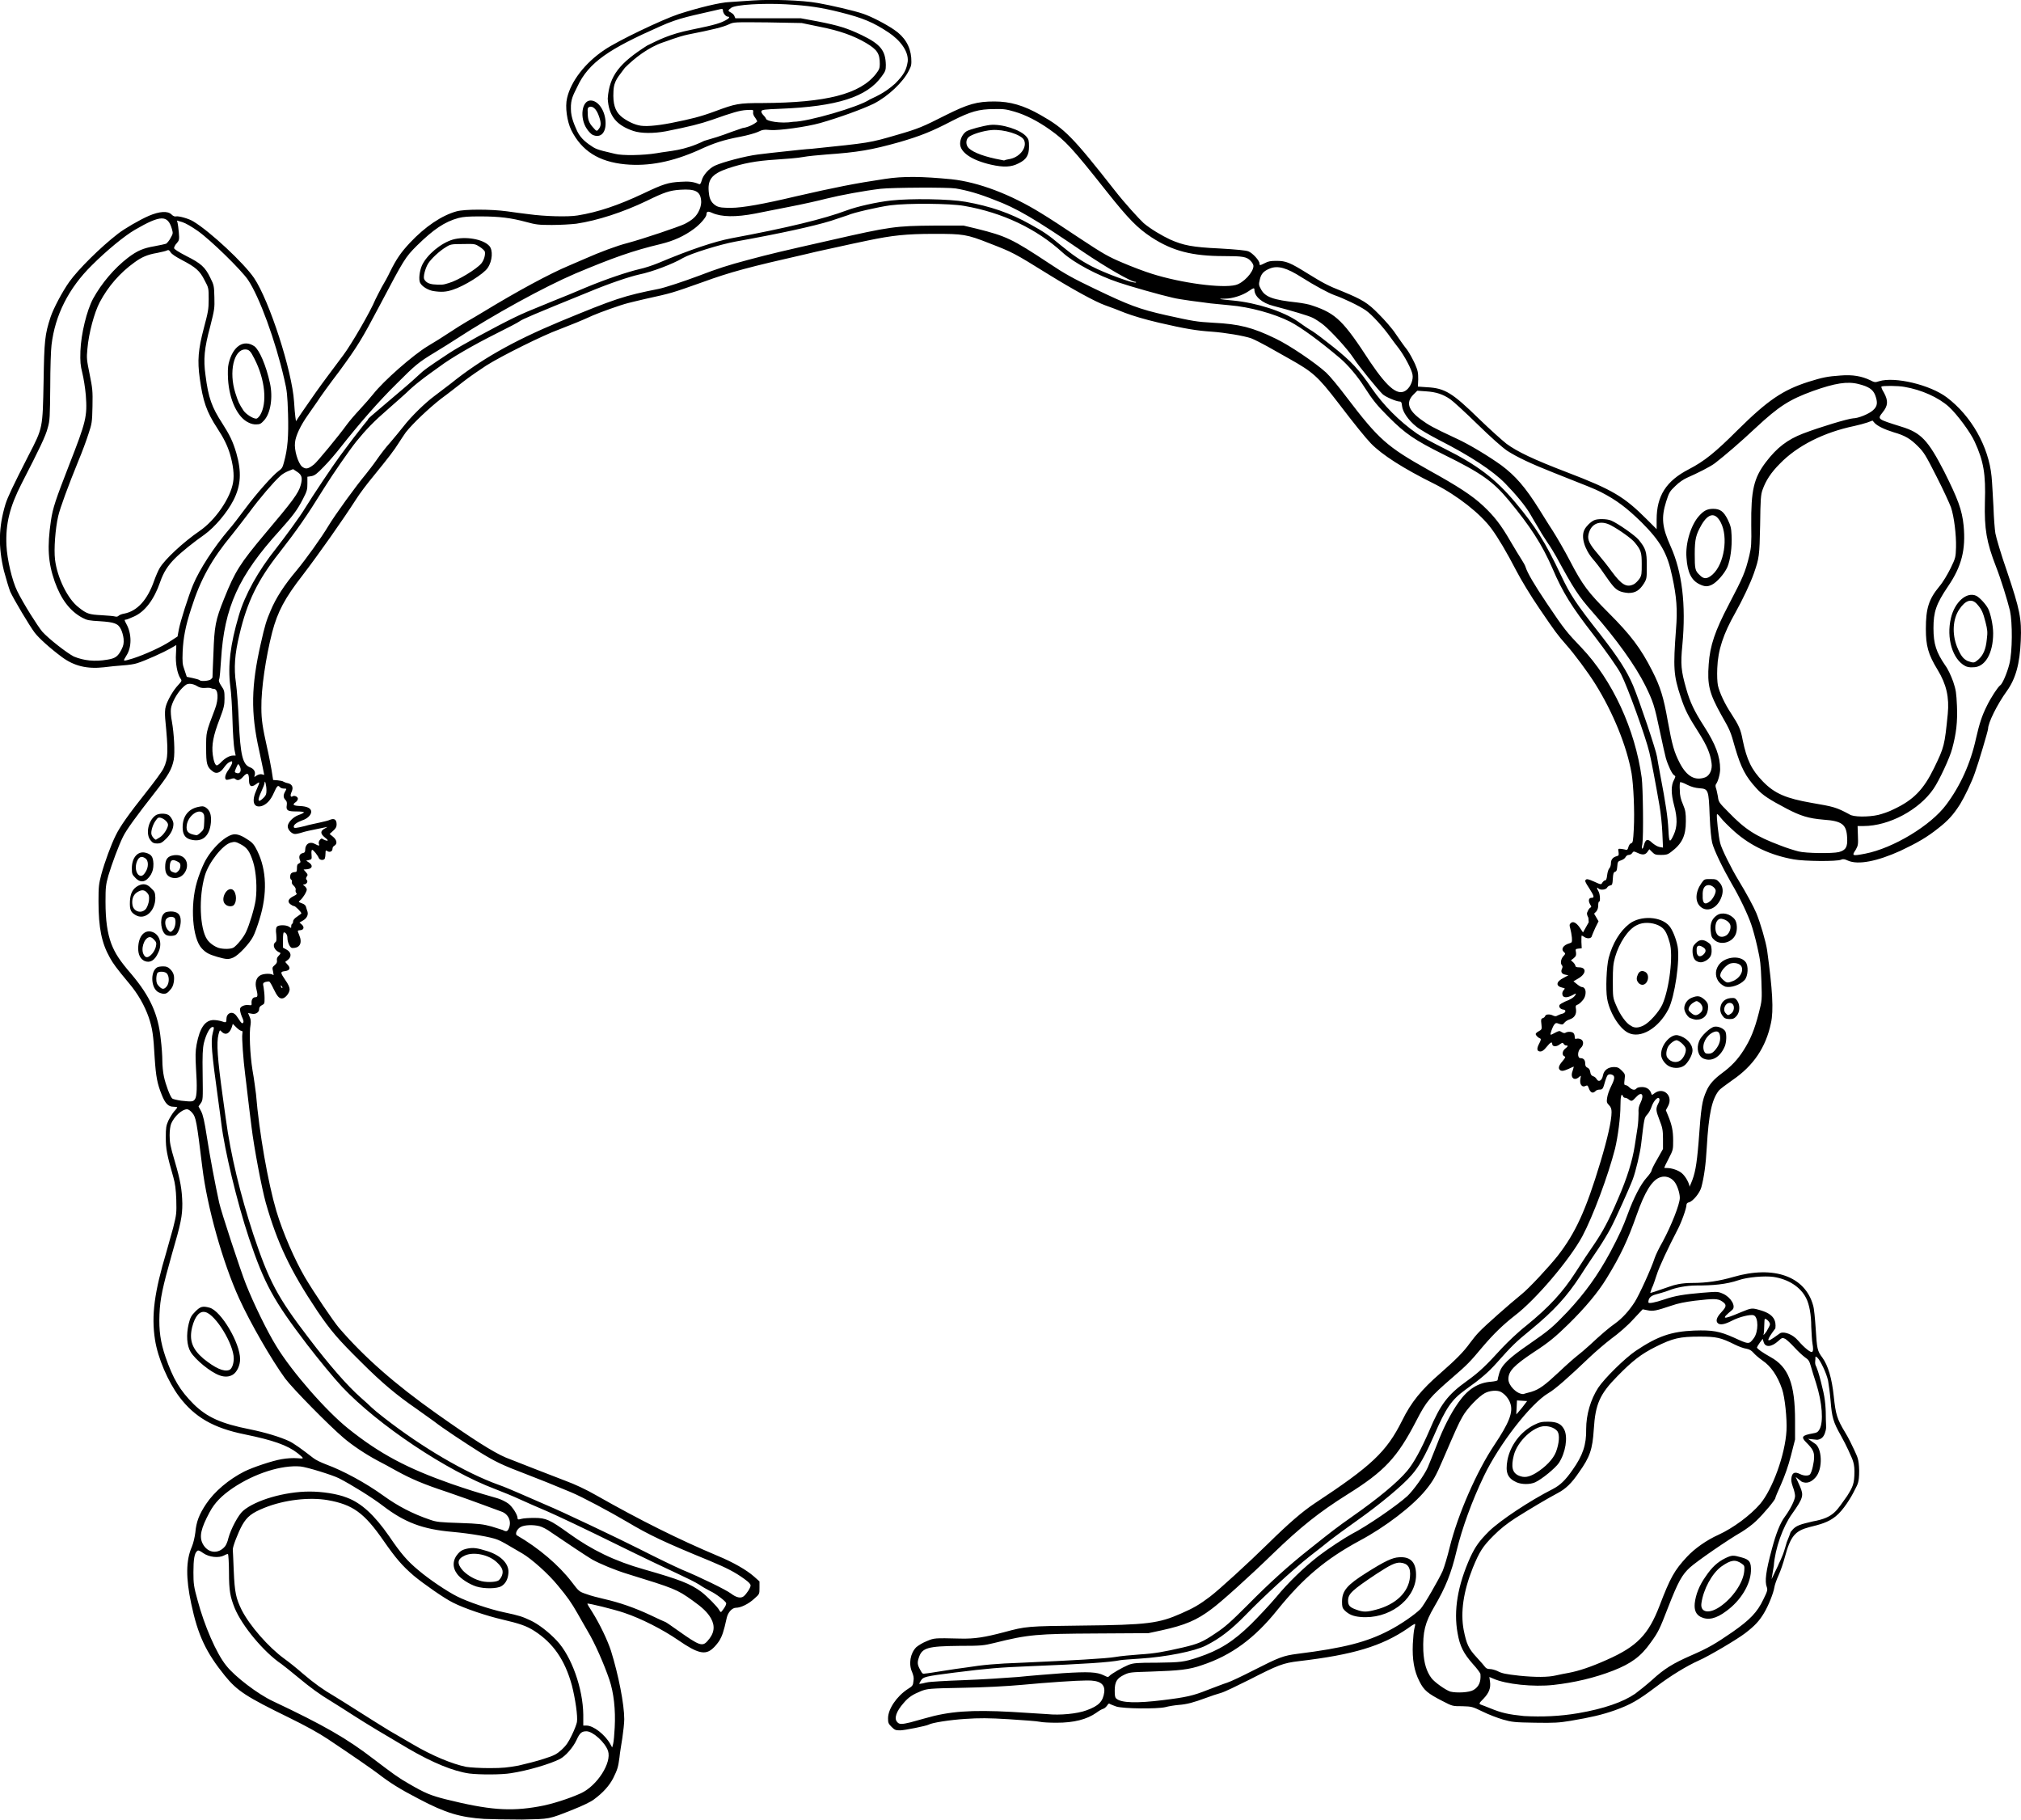 <?xml version="1.0" encoding="UTF-8" standalone="no"?>
<svg
   xmlns:dc="http://purl.org/dc/elements/1.1/"
   xmlns:cc="http://creativecommons.org/ns#"
   xmlns:rdf="http://www.w3.org/1999/02/22-rdf-syntax-ns#"
   xmlns:svg="http://www.w3.org/2000/svg"
   xmlns="http://www.w3.org/2000/svg"
   xmlns:sodipodi="http://sodipodi.sourceforge.net/DTD/sodipodi-0.dtd"
   xmlns:inkscape="http://www.inkscape.org/namespaces/inkscape"
   id="svg90"
   xml:space="preserve"
   style="enable-background:new 0 0 636.6 573.1;"
   viewBox="0 0 636.6 573.1"
   y="0px"
   x="0px"
   version="1.1"
   sodipodi:docname="lung.alveoli_section.12.05_SF.svg"
   inkscape:version="1.0 (4035a4f, 2020-05-01)"><sodipodi:namedview
     pagecolor="#ffffff"
     bordercolor="#666666"
     borderopacity="1"
     objecttolerance="10"
     gridtolerance="10"
     guidetolerance="10"
     inkscape:pageopacity="0"
     inkscape:pageshadow="2"
     inkscape:window-width="2213"
     inkscape:window-height="1170"
     id="namedview66"
     showgrid="false"
     inkscape:zoom="0.39745466"
     inkscape:cx="-1662.984"
     inkscape:cy="286.54999"
     inkscape:window-x="1809"
     inkscape:window-y="48"
     inkscape:window-maximized="0"
     inkscape:current-layer="CL_0002062"
     inkscape:document-rotation="0" /><defs
     id="defs94" /><style
     id="style2"
     type="text/css" /><g
     id="LAYER_EFO"
     style="display:inline"><g
       style="display:inline;fill:none;fill-opacity:1"
       id="EFO_0010668"
       inkscape:label="EFO_0010668"><desc
         id="desc925">lung capillary endothelial cell</desc><title
         id="title923">lung capillary endothelial cell</title><g
         style="fill-opacity:1"
         id="g6"><path
           style="fill-opacity:1"
           id="path4"
           d="m 62.2,484.4 c 0,2 1.4,3.9 3.3,4.6 1.9,0.7 4.2,0 5.4,-1.6 1.2,-1.5 1.4,-3.6 2.1,-5.5 2.2,-5.8 8.8,-8.5 14.9,-9.8 10.2,-2.2 22.1,-1.8 29.6,5.5 3.5,3.4 5.6,7.9 8.3,11.9 6.4,9.5 16.5,16.4 27.6,19 3.4,0.8 7,1.2 10.3,2.4 10.1,3.4 17.4,13.2 19.2,23.7 1.3,7.4 -1.7,16.1 -8.1,19.9 -2.8,1.7 -4.8,2.2 -8,2.7 -9,1.3 -18.5,2.4 -27,-0.8 -3.6,-1.4 -6.9,-3.6 -10.2,-5.7 -9.6,-6.3 -19.2,-12.6 -28.8,-18.9 -7,-4.6 -14,-9.2 -19.5,-15.5 -5.5,-6.2 -9.4,-14.4 -8.8,-22.7 0.1,-1.4 0.2,-3 -0.9,-3.8 -0.4,-0.3 -1,-0.4 -1.6,-0.6 -2.5,-0.5 -5,-1 -7.5,-1.4 -0.4,-0.1 -0.8,-0.1 -1.1,0 -0.4,0.2 -0.6,0.5 -0.8,0.9 -1,2 -0.8,4.5 -0.4,6.7 1.8,12.2 5.2,24.9 14.1,33.6 7.8,7.6 18.6,11 28,16.4 14.7,8.4 26.8,22.1 43.3,25.8 5,1.2 10.3,1.3 15.5,1.1 9.2,-0.3 19,-1.9 26,-8 7.1,-6.2 10,-16.3 9.3,-25.7 -0.7,-9.4 -4.7,-18.3 -9.5,-26.5 -8.3,-14.2 -20.5,-27.8 -36.7,-30.6 -4.9,-0.8 -10,-0.6 -14.8,-1.8 -12.2,-2.9 -21.1,-13.7 -33,-17.4 -10.3,-3.2 -22,-0.4 -30.6,6.2 -5.3,4.1 -9.8,10.3 -9.3,17"
           class="st0"
           inkscape:connector-curvature="0" /></g><g
         style="fill-opacity:1"
         id="g10"><path
           style="fill-opacity:1"
           id="path8"
           d="m 556,414.1 c 1,1.9 0.8,4.5 -0.5,6.2 -0.5,0.6 -1.2,1.2 -1.4,2 -0.7,2.2 -2.5,2.3 -0.5,3.5 5.8,3.7 11.8,13.1 11.7,19.9 -0.2,12.9 -5.1,26.3 -15.5,34 -5.8,4.3 -13.2,6.7 -17.9,12.2 -5.3,6.2 -6.4,15.1 -11.5,21.4 -2.4,3 -4.3,5.8 -7.5,7.9 -13.4,8.8 -32.8,12.5 -44.5,5.9 -3.4,-2.1 -5.3,-6.2 -6.5,-9.9 -1,-3 -1.5,-10.5 -0.8,-15.3 1.4,-10.1 8.5,-19.8 16.8,-25.7 8.4,-5.9 18.3,-8.8 22.6,-18.1 2.7,-5.8 0.4,-12.6 4.1,-18.7 1.1,-2.8 2.9,-5.3 4.9,-7.5 5.1,-5.7 11.7,-10.1 19.1,-12 7.4,-1.9 15.5,-0.2 22.3,3.3 0.7,0.4 1.6,-0.2 2.4,-0.5 0.5,-0.2 0.7,-0.7 1,-1.1 0.9,-1.4 1.8,-2.8 2,-4.5 0.2,-1.6 -0.4,-3.5 -1.9,-4.2 -2.1,-0.9 -4.3,0.8 -6.4,1.8 -2,1 -4.4,1.3 -6.6,0.9 0.9,-1.4 3.6,-2.7 3.6,-4.4 0,-1.4 -2.3,-2.4 -3.7,-2.8 -1.4,-0.4 -2.8,-0.1 -4.2,0.2 -4.7,0.9 -9.3,1.7 -14,2.6 -1.7,0.3 -3.4,0.6 -4.9,1.3 -1.7,0.8 -3.1,2 -4.5,3.2 -4,3.4 -7.8,7.2 -12.1,10.3 -9.3,6.8 -17.4,12 -25.6,22.2 -9.3,11.5 -14.7,27.7 -18.4,41.8 -2.1,7.9 -6.3,14.7 -8.6,22.2 -1.6,5.2 -1.8,11.8 1.4,16.3 1.9,2.7 5.3,4.1 8.4,5.3 2.9,1.1 5.7,2.2 8.6,3.3 4.1,1.6 8.3,3.2 12.6,3.7 3.5,0.4 7,0.1 10.4,-0.3 10.4,-1.2 20.6,-2.2 29.6,-9.4 4.4,-3.6 9.2,-5.8 14,-8.8 8.3,-5.2 15.7,-5.8 21,-14 0.8,-1.2 2.8,-3.6 3,-5 0.2,-1.5 1.4,-5.3 1.2,-6.8 -0.9,-8.5 3.5,-16.6 7.8,-24 0.5,-0.9 1,-1.8 1,-2.8 -0.1,-2.3 -3.1,-4.4 -1.8,-6.3 2,2 6.8,1.9 7,-1.9 0.2,-2.8 -0.2,-5.8 -2.4,-7.6 -1,-0.9 -1,-1.8 0.1,-2.5 1.8,1.4 4,0 4.3,-3 0.2,-2.3 0.2,-4.6 -0.4,-6.8 -0.6,-2.1 -1.2,-4.3 -1.8,-6.4 -1.2,-4.2 -2.5,-8.7 -5.7,-11.6 -2.1,-1.9 -5.2,-3 -7.7,-1.7 -0.9,0.5 -2.2,1.2 -2.8,0.3 -0.6,-2.2 3.1,-4.1 2.2,-6.3 -0.4,-1 -1.6,-1.3 -2.6,-1.8 -1,-0.5 -1.1,1.2 -0.6,0.3"
           class="st0"
           inkscape:connector-curvature="0" /></g><g
         style="fill-opacity:1"
         id="g14"><path
           style="fill-opacity:1"
           id="path12"
           d="m 589.9,121.4 c 2.6,2 1.8,6.4 -0.7,8.6 -2.5,2.2 -5.9,2.7 -9.1,3.4 -10.7,2.2 -22.2,7.6 -25.7,18 -2.3,6.7 -0.7,14.1 -1.7,21.2 -2.1,14.9 -15.5,27.8 -12.8,42.5 1.2,6.1 5,11.3 7.4,17.1 1.6,3.7 2.5,7.7 4.5,11.3 3.7,6.8 10.9,11.6 18.6,12.4 2.6,0.3 5.3,0.1 7.8,0.6 2.6,0.5 5.1,2 6.1,4.5 1.4,3.6 -1.6,7.8 -5.3,9 -3.7,1.2 -7.7,0.3 -11.5,-0.7 -9.6,-2.6 -19.5,-6.3 -26,-13.9 -1.5,-1.7 -2.9,-3.8 -2.9,-6.1 0,-1.5 0.6,-3 0.9,-4.4 1.9,-8.9 -5.8,-16.7 -9,-25.2 -4.6,-12.4 0.6,-26.6 -2.7,-39.4 -2.1,-7.9 -7.3,-16.1 -4,-23.6 2.6,-6 9.6,-8.5 14.9,-12.5 4.1,-3 7.3,-7.1 10.9,-10.6 9.7,-9.3 23.4,-14.6 36.7,-13 1.8,0.2 3.5,0.5 5.3,0.6 1.6,0.1 3.2,-0.2 4.7,-0.1 9.5,0.4 19.5,6.2 21.6,8.3 4,4 5,11.6 7,20 1.1,4.5 0.8,11.6 1.1,16.2 0.3,5.6 2.7,10.8 4.7,16 3.9,10.5 6,22.4 1.4,32.6 -1.4,3.2 -3.5,6.1 -5,9.3 -2.6,5.6 -3.4,11.9 -5.3,17.7 -3.9,11.6 -12.7,21.4 -23.8,26.5 -5.1,2.4 -10.9,3.7 -16.5,2.7 1.5,-3.5 2,-7.4 1.5,-11.1 10.8,-0.2 21.2,-6.8 26.5,-16.2 5.4,-9.4 5.9,-21.2 2.2,-31.4 -2.4,-6.7 -6.7,-13.6 -4.5,-20.4 1.4,-4.5 5.4,-7.7 7.6,-11.9 3.6,-7 1.7,-15.6 -0.9,-23.1 -3,-9 -7.8,-18.8 -16.8,-21.5 -1.8,-0.5 -3.7,-0.8 -5.3,-1.7 -1.6,-0.9 -2.9,-2.7 -2.4,-4.5"
           class="st0"
           inkscape:connector-curvature="0" /></g><g
         style="fill-opacity:1"
         id="g18"><path
           style="fill-opacity:1"
           id="path16"
           d="m 53.5,69.1 c 1.7,0 2.4,2.4 1.9,4.1 -0.4,1.7 -1.4,3.4 -0.8,5.1 0.7,1.9 2.9,2.5 4.6,3.4 6,3.2 7.6,11.1 6.9,17.9 -0.7,6.8 -2.9,13.5 -1.7,20.2 1.9,10.8 11.4,20.7 10.5,31.6 -0.6,6.6 -4.4,10.9 -9.4,15.2 -5,4.3 -10.7,8.1 -14.5,13.5 -2.7,3.8 -4.5,8.4 -8.1,11.4 -6.6,5.6 -16.3,4.4 -20.7,-3.2 -3.8,-6.7 -6.8,-13.7 -5,-21.8 1.6,-7.5 4.3,-14.7 7,-21.9 2.7,-7.2 5,-14.8 4.4,-22.4 -0.4,-4.3 -1.7,-8.5 -2,-12.9 -0.9,-12.8 8.1,-25.7 20.4,-29.2 3.5,-1 8.1,-2.2 8.6,-5.8 0.4,-2.7 -2.2,-5.1 -4.9,-5.6 -2.7,-0.5 -5.4,0.7 -7.9,1.9 -15.5,8 -26.5,24.1 -28.1,41.5 -0.7,7.1 0.1,14.3 -1.5,21.2 -1.8,8.3 -6.8,15.5 -9.5,23.5 -3.7,11.2 -2.5,24 3.3,34.3 4.7,8.4 12.6,15.4 22,17.5 9.4,2.1 21,-0.6 26.8,-8.4 3.6,-4.9 4.3,-11.4 6.8,-16.9 4.9,-10.9 11.4,-19.1 19.2,-28.1 2.4,-2.8 7.3,-6 8.5,-9.4 0.9,-2.5 1.3,-5.2 1.5,-7.8 C 92.9,123.2 90,108.2 83.5,94.9 77.3,82.3 67,70.7 53.3,67.4"
           class="st0"
           inkscape:connector-curvature="0" /></g></g><g
       style="display:inline;fill:none"
       id="CL_0002062"
       inkscape:label="CL_0002062"><desc
         id="desc921">type I pneumocyte</desc><title
         id="title919">type I pneumocyte</title><g
         id="g23"><path
           id="path21"
           d="m 226.9,52.4 c -2.9,0.9 -5.7,6.2 -4.6,9 1.1,2.8 4,4.5 6.9,5.1 2.9,0.5 6,0.1 8.9,-0.5 11.6,-2.1 22.9,-5.3 34.6,-7 11.7,-1.7 28.3,-3.9 39.2,0.4 19.4,7.7 29.3,21.7 46.9,28 8.4,3 17.1,5 26,5 2.8,0 5.7,-0.2 8.1,-1.7 2.4,-1.5 3.9,-4.7 2.7,-7.2 -1.5,-3.2 -5.8,-3.5 -9.3,-3.5 -6.2,-0.1 -12.5,-1 -18.2,-3.5 -7.7,-3.5 -13.6,-9.8 -18.9,-16.3 -5.3,-6.5 -10.3,-13.4 -16.7,-18.8 -6.4,-5.4 -14.9,-9.1 -23.2,-7.8 -5,0.8 -9.5,3.3 -14.1,5.3 -17,7.6 -36,9.3 -54.6,10.9 -6.3,0.5 -12.9,1.2 -17.9,5"
           class="st1"
           inkscape:connector-curvature="0" /></g><g
         id="g27"><path
           id="path25"
           d="m 134.6,72.9 c -7.3,5 -11,13.6 -15,21.5 -4.1,8.1 -9,15.9 -14.4,23.2 -3.4,4.5 -7,8.9 -9.9,13.8 -1.5,2.5 -2.8,5.2 -3.2,8.1 -0.4,2.9 0.3,6.1 2.3,8.2 0.5,0.6 1.2,1.1 2,1.1 0.7,0 1.3,-0.3 1.9,-0.6 5.7,-3.3 9.2,-9.2 13.1,-14.5 13.1,-17.4 32.4,-28.9 51.2,-40 6.4,-3.8 12.8,-7.5 19.6,-10.5 9.9,-4.4 20.4,-7.1 30.6,-10.4 2.7,-0.9 5.4,-1.8 7.4,-3.8 2,-2 2.9,-5.3 1.4,-7.7 -1.4,-2.2 -4.3,-2.8 -6.9,-2.5 -4.2,0.4 -8,2.5 -11.9,4.3 -11,5 -23.3,7.2 -35.3,6.2 -6,-0.5 -11.9,-1.7 -17.9,-1.5 -6,0.2 -12.3,1.9 -16.3,6.4"
           class="st1"
           inkscape:connector-curvature="0" /></g><g
         id="g31"><path
           id="path29"
           d="m 401.7,82.8 c -3.4,-0.1 -6.4,3.3 -5.9,6.7 0.6,3.3 3.9,5.4 7.1,6.2 3.2,0.8 6.7,0.6 9.9,1.6 5.9,1.7 10.3,6.7 13.9,11.7 3.6,5 6.8,10.5 11.8,14.1 0.8,0.6 1.7,1.1 2.7,1.2 2.4,0.3 4.4,-2.2 4.6,-4.6 0.2,-2.4 -1,-4.7 -2.1,-6.8 -3.6,-6.6 -7.7,-13.2 -14,-17.2 -4.6,-2.9 -10,-4.2 -14.8,-6.8 -4.5,-2.5 -8.7,-6.4 -13.8,-6.2"
           class="st1"
           inkscape:connector-curvature="0" /></g><g
         id="g35"><path
           id="path33"
           d="m 445.4,122.6 c -2.4,1.2 -2.8,4.6 -1.6,7 1.2,2.4 3.6,3.9 5.9,5.2 9.5,5.6 19.6,10.8 27.3,18.8 10.5,11.1 15.3,26.6 25.4,38.1 3.3,3.7 7,7 10.1,10.8 7.1,8.7 10.2,19.9 12.6,30.9 0.8,3.9 1.7,8.2 4.7,10.9 2.9,2.8 8.7,2.8 10.3,-0.9 0.9,-2 0.3,-4.3 -0.5,-6.3 -2.7,-7.1 -7.4,-13.5 -9.4,-20.8 -2.7,-10.5 0.5,-21.6 -1.2,-32.3 -1.1,-6.9 -4.2,-13.5 -9,-18.6 -12.4,-13.4 -33,-15.5 -47.4,-26.7 -4.3,-3.4 -8,-7.5 -12.4,-10.9 -4.4,-3.3 -9.7,-5.9 -15.2,-5.4 -0.3,0 -0.8,0 -0.9,-0.3 -0.1,-0.3 0.6,-0.4 0.4,-0.1"
           class="st1"
           inkscape:connector-curvature="0" /></g><g
         id="g39"><path
           id="path37"
           d="m 524.2,369.2 c -2.5,-0.3 -4.3,2.2 -5.5,4.4 -4.7,8.9 -7.7,18.6 -13,27.1 -6.6,10.7 -16.4,19.1 -26.7,26.4 -2.6,1.8 -5.6,4.4 -5,7.5 0.3,1.4 1.3,2.6 2.3,3.6 0.9,0.8 1.9,1.5 3,1.8 2.2,0.5 4.4,-0.9 6.2,-2.2 8.2,-6.1 15.8,-13.1 23.3,-20.1 3.2,-2.9 6.4,-5.9 8.7,-9.6 3.9,-6.1 5,-13.6 8.4,-20 1.3,-2.4 2.8,-4.7 3.9,-7.2 1,-2.5 1.5,-5.4 0.4,-7.9 -1.1,-2.5 -4,-4.3 -6.5,-3.5"
           class="st1"
           inkscape:connector-curvature="0" /></g><g
         id="g43"><path
           id="path41"
           d="m 349.9,530.5 c 0.8,-2.4 3.1,-4 5.5,-4.7 2.4,-0.7 5,-0.7 7.5,-0.7 7.4,-0.1 15,-1.1 21.6,-4.3 11.9,-5.8 19.2,-17.8 29,-26.7 5.1,-4.7 11,-8.5 16.8,-12.2 7.1,-4.4 14.5,-8.9 19.2,-15.9 4.6,-6.9 6.1,-15.5 10.7,-22.4 1.7,-2.6 4,-5 6.9,-6 2.9,-1 6.6,-0.5 8.5,1.9 1.9,2.4 1.8,5.9 0.6,8.7 -1.2,2.8 -3.3,5.1 -5,7.6 -11.5,16.2 -10.6,39.8 -25,53.5 -5.4,5.2 -12.5,8.3 -19.8,10.4 -4.6,1.3 -9.2,2.2 -14,2.7 -2.8,0.3 -5.5,0.4 -8.2,1.1 -3.4,0.9 -6.5,2.6 -9.6,4.2 -12.5,6.3 -26.4,10.9 -40.2,9.2 -1.6,-0.2 -3.5,-0.7 -4.2,-2.1 -0.4,-0.8 -0.4,-1.7 -0.3,-2.6 0.2,-2.9 -0.6,0.2 0.2,-2.7"
           class="st1"
           inkscape:connector-curvature="0" /></g><g
         id="g47"><path
           id="path45"
           d="m 288.5,531.4 c -3.3,1.8 -6,4.9 -7.4,8.4 -0.3,0.7 -0.5,1.5 -0.4,2.2 0.2,1.4 1.7,2.3 3.1,2.4 1.4,0.1 2.8,-0.4 4.2,-0.9 4.2,-1.4 8.5,-2.4 12.9,-2.9 6.6,-0.7 13.3,-0.3 20,0.4 8.5,0.8 17.8,1.9 25.2,-2.5 1.9,-1.1 3.7,-2.8 3.9,-5 0.2,-2.6 -1.9,-4.8 -4.3,-5.7 -2.4,-0.8 -5.1,-0.5 -7.6,-0.3 -13.7,1.5 -27.4,2.4 -41.2,2.7 -3.2,0.1 -6.6,0.2 -9.4,1.7"
           class="st1"
           inkscape:connector-curvature="0" /></g><g
         id="g51"><path
           id="path49"
           d="m 163.5,480.4 c -1,0.3 -3.5,3.7 -2.9,4.6 0.6,0.9 4.7,2.7 5.6,3.4 4.5,3.3 6.6,3.5 9.4,6.9 2.2,2.8 4.2,4.1 7,6.2 3.8,2.9 8.8,3.4 13.3,4.8 8.1,2.4 15.2,7.4 22.4,11.9 1,0.6 2.2,1.3 3.3,1 1.1,-0.2 1.8,-1.2 2.5,-2 1.2,-1.6 2.5,-3.3 2.4,-5.3 -0.1,-1.9 -1.3,-3.5 -2.6,-4.8 -4.4,-4.7 -10,-8.3 -16.2,-10.1 -3,-0.9 -6.1,-1.4 -9,-2.3 -8.4,-2.5 -15.7,-7.6 -23.2,-12.2 -2,-1.2 -4,-2.5 -6.3,-3 -2.3,-0.5 -4.9,-0.1 -6.6,1.5"
           class="st1"
           inkscape:connector-curvature="0" /></g><g
         id="g55"><path
           id="path53"
           d="m 60.5,347.7 c -4.2,0 -7.1,4.7 -7.2,8.9 -0.1,4.2 1.7,8.3 2.5,12.4 2.7,13.4 -4.3,26.7 -5.8,40.2 -0.9,7.7 0,15.6 3.2,22.6 3.2,7 8.8,13 15.8,16.2 6.3,2.8 13.4,3.2 19.8,5.7 3.4,1.3 6.9,5.4 10.1,7.3 6.6,3.8 12.9,5.3 19.4,9.1 7.7,4.4 14.7,10.7 24.4,9.9 5.3,0.6 10.9,-0.2 15.8,2.1 0.5,0.2 1,0.5 1.5,0.3 0.2,-0.1 0.3,-0.2 0.5,-0.3 1.8,-1.6 1.4,-4.7 -0.3,-6.5 -1.7,-1.8 -4.1,-2.5 -6.4,-3.2 C 135.4,467 117,459.5 103,446.3 98.1,441.6 93.8,436.3 89.9,430.7 75,409.2 66,383.7 64.3,357.6 64,353.7 63.5,349.1 60.1,347.1"
           class="st1"
           inkscape:connector-curvature="0" /></g><g
         id="g59"><path
           id="path57"
           d="m 92.3,147.3 c -2.7,-0.2 -4.8,2 -6.5,4 -9.1,10.8 -18.4,21.9 -24.4,34.7 -3.6,7.5 -6,15.9 -5,24.2 0.1,0.9 0.3,1.9 0.9,2.6 0.5,0.5 1.2,0.8 2,1 2.2,0.7 4.4,1.1 6.7,1.2 0.4,0 0.9,0 1.2,-0.2 0.4,-0.3 0.5,-0.8 0.6,-1.3 0.9,-6 1.2,-12.2 2.8,-18 3.5,-13.3 13.1,-24.1 22.2,-34.4 1.9,-2.2 3.9,-4.5 4.3,-7.4 0.4,-2.9 -1.8,-6.2 -4.6,-6"
           class="st1"
           inkscape:connector-curvature="0" /></g></g><g
       style="display:inline;fill:none"
       id="CL_0002063"
       inkscape:label="CL_0002063"><desc
         id="desc917">type II pneumocyte</desc><title
         id="title915">type II pneumocyte</title><g
         id="g64"><path
           id="path62"
           d="m 528.8,245.5 c -0.3,3.1 0.8,6.2 1.4,9.3 0.6,3.1 0.8,6.6 -1,9.2 -1.8,2.6 -7.6,4.8 -9.3,2.2 -0.7,0.8 0,0 -0.7,0.7 -0.9,-0.5 -1.7,-0.9 -2.6,-1.4 -2.9,1.4 -7.2,4.8 -8.6,7.7 -0.8,1.6 0.5,2.5 -0.7,3.7 -1.3,1.2 -3.7,1.5 -4.6,0 0.9,3.1 -0.5,7.7 -0.6,10.9 -0.1,1.8 -0.2,-0.5 -0.1,3.8 0,1.8 -5.6,2.4 -5.8,0.7 0,3.9 0.5,6.3 -1.5,9.7 -0.2,1.4 1.1,2.8 2.5,2.7 -1.2,1.1 -2.4,2.2 -3.6,3.3 1.1,0.4 1.6,1.7 1.2,2.7 1.3,-0.7 1.4,0.5 2.6,1.4 -1.6,1.2 -1.5,1.2 -3.1,2.5 0.8,0.4 1.5,1.2 1.6,2.1 0.3,2.9 -5.3,1.9 -7,4.3 -1.1,1.5 -0.1,3.7 -0.7,5.5 1.7,-1.8 5,-2 6.8,-0.3 1.9,1.7 2,5 0.3,6.8 2.6,0.3 3.6,3.3 4.6,5.6 0.9,1.5 3.2,1.8 4.9,2.2 -0.2,-2.4 2.3,-4.8 4.7,-4.2 2.4,0.6 3.1,4.5 1,5.7 1.9,0.8 3.9,1.6 5.8,2.4 0.7,-0.6 1.4,-1.2 2.1,-1.8 1.9,0.8 2.7,3.5 1.5,5.2 1.3,-1.4 2.5,-2.8 3.8,-4.3 1.3,0.3 0.4,3.8 1.4,4.7 -2.6,1.9 1,3 1.6,6.2 0.9,4.6 -0.5,9.4 -3.6,12.8 7,2 6.6,4.7 8.8,8.9 5,-7.8 5.4,-19 7,-28.1 0.4,-2.2 1,-4.4 2.3,-6.1 1.3,-1.7 3.2,-2.8 4.9,-4.1 8.8,-6.8 12.6,-18.6 12,-29.7 -0.6,-11.1 -5.2,-21.6 -10.4,-31.4 -2.1,-4 -4.5,-8 -5.6,-12.3 -1.2,-4.6 -1.1,-9.4 -0.9,-14.2 0,-0.8 0.1,-1.8 -0.4,-2.5 -0.5,-0.7 -1.5,-0.9 -2.4,-1.1 -3.2,-0.6 -6.3,-1.1 -9.5,-1.7"
           class="st2"
           inkscape:connector-curvature="0" /></g><g
         id="g68"><path
           id="path66"
           d="m 59.1,214.7 c -3.8,1.7 -5.4,6.2 -5.6,10.3 -0.2,4.1 0.7,8.3 -0.1,12.3 -1.2,6.6 -6.2,11.7 -10.2,17.1 -5,6.6 -8.9,14.1 -10.4,22.3 -1.5,8.1 -0.5,16.9 3.7,24 2.6,4.5 6.4,8.2 9,12.7 2.9,5 4.4,10.7 4.6,16.5 0.1,4.5 -0.5,9.2 1.3,13.3 1.8,4.1 7.7,6.8 10.9,3.7 1,-5.7 0.7,-9.9 1.2,-15.8 0.2,-2.3 -0.3,-6.7 1.3,-8.3 1.6,-1.6 5,-1.4 5.6,0.7 1.1,-1.2 1.8,-2.8 1.8,-4.4 1.3,1.1 4.5,3.7 5.3,5.2 1.3,-1.2 -0.7,-4.8 -1.8,-6.1 0.7,-0.1 1.5,-0.4 2.2,-0.7 2.4,-1 4.5,-3.3 4.1,-5.8 -0.2,-1.3 -0.9,-2.7 0,-3.7 1.1,-1.2 3,0.1 3.8,1.5 0.8,1.4 1.8,3.1 3.3,3 0.2,-2.6 -0.5,-5.2 -2.1,-7.3 0.5,-0.6 1.5,-0.8 2.2,-0.4 -0.8,-4.1 -1.4,-8.1 -1.9,-12.2 2.3,1.2 4,3.3 4.8,5.7 -0.1,-2.8 0.4,-5.6 1.4,-8.2 0.5,-1.4 3.3,0.1 3.2,-1.4 -0.1,-1.5 -3.4,-5.8 -4.8,-5.6 2,-1.4 2.5,-4.5 1.1,-6.5 1.3,-3.2 2.6,-6.4 3.9,-9.6 1.9,0.3 3.8,1 5.4,2.1 0.5,-1.1 0.4,-2.4 -0.3,-3.4 1,-0.3 1.9,-0.6 2.9,-0.9 -1.7,-1.2 -2,-4 -0.5,-5.6 -2.2,-1.1 -4.7,0.2 -7,1.1 -2.2,0.9 -5.4,1.3 -6.7,-0.8 2.3,-0.6 4.3,-2 5.8,-3.8 -2,-0.2 -3.9,-1.4 -5,-3.1 -1,-1.5 -1.3,-3.3 -2.3,-4.7 -1,-1.5 -2.9,-2.6 -4.5,-1.7 0.1,1.4 0.1,2.8 -0.6,4 -0.7,1.2 -2.3,2 -3.5,1.2 0.6,-1.9 1.2,-3.8 1.9,-5.7 -0.8,0.3 -1.7,0.5 -2.5,0.8 -0.1,-1.2 -0.4,-2.3 -1,-3.4 -2.5,0.8 -5.1,1.5 -7.7,2 0.9,-2 1.8,-4.1 2.7,-6.1 -1.1,-0.2 -1.8,1 -2.7,1.6 -1.9,1.4 -3.9,2.3 -5,0.2 -1,-2.1 -1.4,-6.8 -0.5,-9 0.9,-2.2 2.3,-4.1 3.1,-6.3 1.1,-3.1 0.9,-6.8 -1.2,-9.3 -2.1,-2.5 -6.4,-3.1 -8.7,-0.7"
           class="st2"
           inkscape:connector-curvature="0" /></g></g><g
       style="display:inline;fill:none"
       id="UBERON_0003456"
       overlap="EFO_0010667"
       inkscape:label="UBERON_0003456"><desc
         id="desc913">respiratory system lymphatic vessel</desc><title
         id="title911">respiratory system lymphatic vessel</title><path
         id="path71"
         d="m 180.2,29.3 c 2.4,-4.5 5.3,-8.6 9.2,-11.8 2.9,-2.4 6.3,-4.2 9.7,-5.9 12,-5.8 24.9,-9.9 38.1,-11.1 13.2,-1.2 26.8,0.6 38.9,6.2 2.9,1.3 5.7,2.9 7.8,5.3 2.1,2.4 3.5,5.7 2.9,8.8 -0.8,4.4 -4.8,7.2 -8.6,9.3 -5.3,2.8 -11,5.1 -16.8,6.6 -10.6,2.8 -21.7,3.2 -32.3,6.1 -6.6,1.8 -12.9,4.5 -19.5,6.3 -4.9,1.3 -10.1,2 -15.1,1.1 -5,-0.9 -9.9,-3.5 -12.7,-7.9 C 179,38 178.5,31.8 181.4,27.5"
         class="st3"
         inkscape:connector-curvature="0" /></g><g
       style="display:inline;fill:none"
       id="EFO_0010667"
       inkscape:label="EFO_0010667"><desc
         id="desc909">endothelial cell of respiratory system lymphatic vessel</desc><title
         id="title907">endothelial cell of respiratory system lymphatic vessel</title><path
         id="path74"
         d="m 184.9,22.4 c 2.5,-2.5 5.4,-5.3 8.4,-7.2 12.3,-7.8 26.4,-13 40.9,-14.5 14.5,-1.5 29.5,0.9 42.6,7.2 2.5,1.2 4.9,2.6 6.8,4.6 1.9,2 3.1,4.8 2.8,7.5 -0.3,2.7 -2.1,5 -4.1,6.8 -7.8,7.3 -18.7,9.7 -29.1,11.9 -2.9,0.6 -5.7,1.2 -8.6,1.2 -1.5,0 -3,-0.2 -4.5,0 -2,0.2 -3.9,0.8 -5.8,1.4 -5.6,1.9 -11.1,3.7 -16.7,5.6 -3.7,1.2 -7.5,2.5 -11.3,3.1 -3.3,0.5 -6.6,0.6 -9.9,0.2 -4.6,-0.5 -9.4,-1.9 -12.5,-5.3 -4.8,-5.2 -5.8,-15.5 0.2,-21.5 1.8,-1.8 8.5,-7.9 15,-11.5 9.5,-5.2 19.9,-8.5 30.5,-10.5 -0.7,0.3 -0.6,1.4 -0.1,2 0.5,0.6 1.2,1.2 1.3,1.9 0.2,1.3 -1.3,2.2 -2.5,2.4 -9.1,1.7 -16,2.8 -21.1,5.7 -9,5 -10.1,5.9 -12,9 -4.3,7 -4.5,14.8 2,17 6,2 9,2 13,1 7.8,-2 3.6,-0.2 6,-1 4.7,-1.6 8.3,-3.5 13.2,-4.5 7.3,-1.5 14.8,-1.4 22.2,-2 8.7,-0.6 17.7,-2.3 24.6,-8 0.9,-0.7 1.6,-1.7 1.9,-2.8 2,-5.6 -2,-8.1 -5.7,-9.8 -8.6,-3.9 -18,-5.9 -27.5,-5.8 -5,0 -10.1,0.7 -15,-0.4"
         class="st4"
         inkscape:connector-curvature="0" /></g><g
       style="display:inline;fill:none"
       id="EFO_0010669"
       inkscape:label="EFO_0010669"><desc
         id="desc905">lung pericyte cell</desc><title
         id="title903">lung pericyte cell</title><g
         id="g79"><path
           id="path77"
           d="m 571.9,426.4 c -0.7,0 -0.9,1.1 -0.8,1.8 1.1,6.5 3.7,13 3.1,19.6 -0.1,0.9 -0.2,1.9 -0.7,2.8 -0.9,1.8 -3.1,2.7 -5,2.2 2.6,2.4 3.6,6.3 2.9,9.9 -0.2,1.1 -0.6,2.1 -1.3,2.9 -0.8,0.7 -2,1 -2.9,0.5 -0.6,-0.4 -1,-1.1 -1.7,-1.2 -0.9,-0.1 -1.5,1.2 -1.2,2.2 0.2,0.9 0.9,1.7 1.2,2.6 0.5,1.8 -0.6,3.6 -1.5,5.3 -4.4,7.5 -6.9,16.1 -7.2,24.8 2,-3.2 5,-7.6 6,-11.3 0.6,-2.2 1.4,-4.9 3,-6.5 2,-2.1 3.4,-1.1 6.2,-2 4.1,-1.2 7.8,-4 10,-7.8 2.2,-3.8 3.6,-7.4 2.2,-11.6 -1.1,-3.3 -3,-7.3 -4.4,-10.5 -1.6,-3.9 -2.9,-8 -3.3,-12.1 -0.4,-4.1 -1.5,-8.6 -4.5,-11.4"
           class="st5"
           inkscape:connector-curvature="0" /></g><g
         id="g83"><path
           id="path81"
           d="m 525.4,405.3 c -1.6,0.3 -3.2,0.9 -4.7,1.8 -0.9,0.6 -1.9,1.5 -1.7,2.6 0.4,1.6 2.6,1.4 4.1,0.8 5.4,-2.1 10.5,-1.7 16.8,-3.2 1.3,-0.3 2.7,0.4 3.8,1.2 1.1,0.9 1.7,2.5 1,3.7 -0.7,1.4 -2.8,2 -2.9,3.6 2.3,0 4.4,-1 6.6,-1.7 2.2,-0.7 4.5,-1.2 6.6,-0.3 2.1,0.9 3.6,3.7 2.4,5.7 -0.6,1.1 -1.9,2.4 -1.1,3.4 0.5,0.6 1.5,0.4 2.1,0 0.6,-0.5 1.1,-1.2 1.8,-1.5 1.9,-1 4,0.7 5.3,2.4 1.3,1.7 2.7,3.8 4.8,3.9 0.2,0 0.5,0 0.7,-0.2 0.4,-0.3 0.4,-0.8 0.4,-1.3 -0.1,-2.2 -0.2,-4.4 -0.3,-6.6 -0.1,-3 -0.3,-6.1 -1.3,-9 -1.2,-3.1 -2,-6.5 -4.8,-8 -3.7,-2 -7.6,-2.9 -11.7,-2.4 -4.1,0.5 -9.9,3.3 -14,3.6 -5.2,0.4 -10.7,-0.4 -15.3,2.1"
           class="st5"
           inkscape:connector-curvature="0" /></g></g></g><g
     id="Outline"
     style="display:inline"><g
       transform="translate(304.331,106.153)"
       id="layer2"><path
         d="m -151.8,466.7 c -7.5,-0.5 -12.1,-1.8 -20.6,-6.3 -6,-3.1 -9.3,-5.2 -12.9,-8 -2,-1.5 -7.9,-5.6 -15.7,-10.8 -3,-2 -7,-4.2 -12.3,-6.8 -13.5,-6.6 -16.3,-8.4 -20.2,-13.2 -5.9,-7.3 -8.5,-12.7 -10.6,-22.7 -1.7,-8 -1.7,-13.6 0.2,-17.9 0.5,-1.2 0.9,-3 1.1,-4.5 0.3,-3.4 1.2,-5.7 3.4,-9 2.6,-3.9 7.1,-7.7 12,-10.2 2.6,-1.3 8.8,-3.4 11.8,-3.9 1.7,-0.3 3.6,-0.4 4.9,-0.3 2.3,0.2 2.3,0.2 0.1,-1.6 -3.2,-2.5 -7.8,-4.1 -16.6,-5.9 -9.9,-2 -15.8,-5.4 -20.7,-11.9 -3.5,-4.7 -6.7,-12.1 -7.6,-17.9 -1.2,-7.7 -0.2,-15 3.6,-27.7 0.5,-1.7 1.4,-5.1 2.1,-7.5 1.1,-4.4 1.1,-4.6 1,-9 -0.1,-3.1 -0.4,-5.2 -0.9,-6.9 -2.1,-7.3 -2.4,-9.1 -2.4,-12.6 0,-3.1 0.1,-3.7 0.8,-5.3 0.5,-1 1.3,-2.3 1.8,-2.9 0.6,-0.6 1,-1.2 1,-1.3 0,-0.1 -0.5,-0.2 -1.2,-0.2 -1.6,0 -2.6,-1 -3.7,-3.8 -1.4,-3.5 -1.8,-5.6 -2.2,-11.5 -0.4,-7.2 -0.7,-9.4 -1.9,-12.9 -1.3,-3.7 -3.4,-7.4 -6.2,-10.7 -4,-4.8 -5,-6.2 -6,-8 -2.6,-4.6 -3.6,-9.4 -3.6,-17.8 0,-4.7 0.1,-5.4 0.9,-8.5 1.1,-4 3.1,-9.4 4.5,-12.2 1.4,-2.9 4.1,-6.7 9.5,-13.5 2.7,-3.4 5.2,-6.8 5.6,-7.7 1.5,-3.2 1.5,-5.3 0.5,-15.7 -0.1,-1.4 -0.1,-2.9 0.2,-3.8 0.5,-1.8 2.2,-4.9 3.9,-6.7 1.2,-1.3 1.2,-1.4 0.7,-2.1 -1,-1.5 -1.6,-4.8 -1.4,-7.7 0.1,-1.5 0.1,-2.8 0.1,-2.8 0,0 -0.9,0.5 -1.9,1.1 -1.9,1.1 -7.8,3.8 -10.4,4.6 -0.8,0.3 -2.8,0.6 -4.5,0.7 -1.7,0.1 -4.4,0.4 -6,0.6 -5.3,0.6 -9.4,-0.4 -13.2,-3.2 -3.9,-2.9 -7.3,-6 -8.6,-7.7 -1.6,-2.1 -6.6,-10.5 -7.7,-12.9 -0.4,-1 -1.3,-4 -2,-6.6 -1.8,-7.6 -1.7,-13.7 0.5,-21 0.7,-2.2 2.2,-5.4 7.3,-15.4 4.5,-8.7 4.4,-8.4 4.7,-23.2 0.2,-12.9 0.4,-14.8 2.2,-20.3 0.9,-2.7 3.7,-8 5.9,-11.1 2.8,-3.9 9.7,-10.8 15.4,-15.2 2.1,-1.6 6.7,-4.3 9.7,-5.6 3.3,-1.4 5.9,-1.6 7.1,-0.4 0.5,0.5 1,0.7 1.4,0.6 0.8,-0.2 4.1,0.7 5.5,1.6 5.3,3.2 15.9,13.1 19.1,17.8 4.8,7.1 12,29.3 12.6,39 0.1,1.8 0.3,4 0.4,4.7 l 0.2,1.4 1.8,-2.7 c 3.3,-4.8 5.7,-8.2 8.1,-11.4 1.3,-1.7 3.6,-4.8 5,-6.7 2.5,-3.3 8.6,-13.8 10.1,-17.5 0.4,-0.8 1.3,-2.6 2,-3.9 0.8,-1.3 2,-3.5 2.7,-5 2,-4 3.4,-6 6.2,-9 4.8,-5.1 10,-8.6 14.7,-9.9 2.5,-0.7 10.8,-0.7 15.9,0 2,0.3 5.1,0.7 6.8,0.9 5,0.7 12.5,0.9 15.4,0.4 6.3,-1 12.9,-3.2 20.9,-7 6.1,-2.9 7.7,-3.4 11.5,-3.6 2.7,-0.2 4.1,0 5.8,0.7 0.4,0.2 0.6,-0.1 0.9,-1.1 0.4,-1.7 2.4,-3.9 4.2,-4.7 2.4,-1.1 9.5,-3 13.5,-3.5 2.1,-0.3 6.1,-0.7 8.8,-1 2.7,-0.3 6.4,-0.7 8.2,-0.8 18.3,-1.9 18,-1.8 26.9,-4.4 6.6,-1.9 8,-2.5 15.3,-6.2 7,-3.5 9.8,-4.3 15.3,-4.3 4.9,0 9.2,1.2 14.6,4.3 7.6,4.3 10.1,6.9 23.3,23.7 3.2,4.1 7.6,8.9 9.1,10.3 2.1,1.8 5.8,4 8.4,5.2 4.1,1.8 6.9,2.4 15.6,2.8 5.3,0.3 8.2,0.6 9,0.9 1.3,0.5 3.5,2.9 3.5,3.8 0,0.7 0.1,0.7 1.7,-0.1 1.1,-0.6 1.9,-0.7 3.7,-0.7 2.9,0 4.2,0.5 9.8,4 4.7,2.9 6.3,3.8 10.9,5.6 6.3,2.6 8,3.6 11.5,7.2 1.8,1.8 4.2,4.5 5.3,6.2 1.1,1.6 2.7,3.9 3.6,5 0.8,1.1 1.9,3.2 2.5,4.5 0.9,2.1 1,2.7 1,4.8 l -0.1,2.3 2.9,0.2 c 5.6,0.3 7.9,1.7 16.4,10 3.3,3.2 7.2,6.7 8.6,7.8 3.4,2.5 8.4,4.9 19.1,9 14.4,5.5 18,7.7 25.1,14.8 l 3.1,3.1 v -3 c 0,-7.5 3,-12.2 10.2,-15.9 4.8,-2.5 8.2,-5.2 15.3,-12.3 9.5,-9.4 14.2,-12.6 22.3,-15.2 4.5,-1.4 5.9,-1.7 10.2,-2 3.7,-0.3 6.6,0.2 9.3,1.5 1.3,0.7 1.6,0.7 2.8,0.3 4.9,-1.5 16,1.1 21.3,5.1 7.7,5.8 13.2,15.5 14.1,24.9 0.2,1.9 0.4,6.3 0.6,9.6 0.1,3.3 0.4,7.1 0.6,8.3 0.2,1.2 1.8,6.7 3.7,12.1 4,11.9 4.6,14.7 4.3,21.7 -0.3,7.3 -1.6,12 -4.4,15.9 -3.1,4.3 -5.9,10 -5.9,11.9 0,0.5 -3,10.7 -4.1,13.7 -1,3 -3.3,7.7 -4.7,10 -2.1,3.3 -3.8,5.2 -6.9,7.6 -3.5,2.8 -6.6,4.6 -11.9,7.1 -7.3,3.3 -13.3,4.5 -16.5,3.1 -1.1,-0.5 -1.6,-0.6 -2.2,-0.3 -1.3,0.6 -11.6,0.5 -14.9,-0.1 -7.3,-1.3 -13.5,-4.2 -18.6,-8.7 -1.8,-1.6 -3.8,-3.6 -4.4,-4.4 -0.6,-0.8 -1.1,-1.3 -1.2,-1.1 -0.2,0.5 0.5,7.1 1,9 0.4,1.8 3.6,8.2 5.8,11.8 2.5,4.1 4.7,8.2 5.6,10.3 1.3,3.2 3,9 3.4,11.7 1.7,12.4 2.1,19 1.2,23 -1.6,7.6 -5.5,13.4 -12.1,17.9 -2,1.4 -4,2.9 -4.3,3.3 -2.2,2.8 -3.2,7.4 -3.8,17.8 -0.3,5.6 -0.9,9.6 -1.7,12.6 -0.5,1.9 -2.7,4.5 -3.9,4.8 -0.5,0.1 -0.8,0.4 -0.8,0.8 0,1.1 -1.6,5.6 -2.9,8 -2.8,5.4 -5.7,11.5 -6.5,14.1 -0.5,1.5 -1.1,3.4 -1.5,4.1 -0.3,0.8 -0.5,1.5 -0.5,1.5 0.1,0.1 1.3,-0.3 6.2,-2 1.4,-0.5 3.5,-1.1 7,-1.1 4.5,0 8.5,-0.6 13,-1.9 12.7,-3.7 22.6,-0.2 25.1,9 0.3,0.9 0.6,4.2 0.8,7.2 0.4,6.4 0.5,7.1 2.1,9.2 1.8,2.5 3,6.5 3.6,12.2 0.6,5.7 1,7.1 3.6,11.4 1,1.6 2.2,4.1 2.8,5.4 1,2.3 1.5,2.7 1.6,6.6 0,3.9 -0.5,4.3 -1.4,6.1 -1.1,2.3 -3.6,6.4 -6,8.3 -2.3,1.9 -5,2.6 -8.3,3.4 -4.5,1.2 -5.9,2.8 -7.7,9.4 -0.5,1.9 -1.4,4.5 -2,5.8 -0.6,1.3 -1.2,3 -1.3,3.7 -0.3,1.9 -1.9,5.9 -3.3,8.2 -1.5,2.5 -2.9,4 -5.9,6.3 -2.6,2 -11.6,7.3 -14.6,8.6 -3.8,1.7 -8.9,4.8 -13.5,8.3 -5.7,4.3 -8,5.6 -13,7.4 -4,1.4 -7.4,2.2 -13.9,3.3 -3.7,0.6 -5,0.7 -11.2,0.6 -6.4,-0.1 -7.3,-0.2 -10.1,-1 -1.7,-0.5 -4.6,-1.6 -6.4,-2.5 -3.3,-1.6 -3.4,-1.6 -6.4,-1.7 -3.1,0 -3.1,0 -6.2,-1.6 -4.7,-2.4 -5.9,-3.4 -7.3,-6.2 -1.7,-3.3 -2.3,-6.9 -2.1,-11.8 0.1,-2 0.3,-4.2 0.5,-4.9 0.2,-0.7 0.3,-1.3 0.2,-1.4 -0.1,-0.1 -1.1,0.5 -2.3,1.4 -8.2,5.6 -17.2,8.3 -34.2,10.3 -5.1,0.6 -6.6,1.2 -15.8,5.9 -3.8,1.9 -7.7,3.8 -8.8,4.1 -1.1,0.3 -3.2,1 -4.8,1.6 -3.8,1.4 -5.9,2 -8.6,2.2 -1.2,0.1 -3.1,0.4 -4.2,0.7 -2.7,0.6 -13.1,0.5 -15.4,-0.2 -0.9,-0.3 -1.8,-0.7 -2,-0.8 -0.3,-0.3 -0.5,-0.1 -0.9,0.5 -0.3,0.4 -0.8,0.9 -1.2,1 -0.4,0.1 -1.3,0.6 -2.1,1.2 -3.1,2.2 -7.2,3.2 -12.6,3.2 -2.1,0 -4.5,-0.1 -5.3,-0.3 -0.8,-0.2 -5.1,-0.5 -9.7,-0.8 -6.4,-0.4 -9.4,-0.4 -13.8,-0.1 -4.8,0.3 -10.5,1.2 -11.5,1.8 -0.7,0.4 -7.6,1.8 -9,1.8 -1.4,0 -1.7,-0.1 -2.7,-1.1 -1,-1 -1.1,-1.3 -1.1,-2.7 0,-2.9 2.7,-6.9 6.2,-9.2 1.5,-0.9 1.7,-1.2 1.8,-2.5 0.2,-1.1 0,-1.7 -0.4,-2.8 -1.2,-2.6 -0.6,-6 1.3,-7.9 0.6,-0.5 2,-1.4 3.3,-1.9 2.4,-1 2.3,-1 10.7,-0.8 4.4,0.1 7.5,-0.4 13.6,-2 7,-1.9 7.4,-1.9 24.5,-2.1 20.7,-0.2 24.3,-0.7 31.3,-3.8 3.9,-1.7 5.8,-2.8 9.1,-5.3 2.8,-2.1 12.2,-10.7 18.3,-16.7 6.5,-6.4 10.8,-10.1 14.7,-12.7 17.9,-11.8 22.6,-16.2 27.5,-26 2.9,-5.9 6.1,-9.8 12.1,-15 4.9,-4.3 7.3,-6.7 9.3,-9.5 0.8,-1.1 2.1,-2.7 3,-3.6 1.8,-1.9 9.5,-8.7 13.2,-11.7 2.4,-1.9 8.6,-8.6 11.4,-12.1 5.6,-7.2 8.9,-14.3 13.5,-29.6 2.2,-7.3 3.5,-13 3.5,-15.7 0,-1 -0.2,-1.6 -0.8,-2.2 -0.7,-0.7 -0.8,-1 -0.6,-2.3 0.1,-0.8 0.6,-2.3 1.1,-3.3 1.2,-2.4 1.4,-3.3 0.8,-3.8 -0.3,-0.2 -0.8,-0.4 -1.2,-0.3 -0.6,0.1 -0.8,0.5 -1.3,2.1 -0.7,2.5 -0.8,2.7 -1.8,2.7 -0.5,0 -1.1,0.2 -1.4,0.6 -0.8,0.7 -1.5,0.3 -2,-1.1 -0.3,-0.8 -0.4,-0.9 -0.9,-0.7 -1.2,0.7 -2.1,-0.5 -1.7,-2.3 0.2,-1 0.2,-1 -0.4,-0.5 -1.5,1.4 -2.9,0.3 -2.1,-1.8 0.2,-0.7 0.4,-1.3 0.4,-1.4 0,-0.1 -0.8,0.3 -1.7,0.7 -1.4,0.6 -1.9,0.7 -2.4,0.5 -0.9,-0.5 -0.8,-1.4 0.5,-2.9 1,-1.2 1.1,-1.4 0.6,-1.6 -0.8,-0.4 -0.6,-1.7 0.3,-2.4 0.9,-0.7 1,-1 0.3,-1 -0.3,0 -0.6,-0.2 -0.8,-0.5 -0.3,-0.5 -0.4,-0.4 -1.3,0.2 -1,0.8 -2.3,0.7 -2.3,-0.2 0,-0.8 -0.6,-0.5 -1.8,1 -0.8,1 -1.4,1.4 -1.9,1.4 -1.1,0 -1.3,-0.8 -0.4,-2.5 0.6,-1.1 0.6,-1.5 0.3,-1.6 -0.6,-0.2 -1.4,-1 -1.4,-1.4 0,-0.2 0.4,-0.6 1,-0.9 0.9,-0.5 1,-0.6 0.8,-2.2 -0.2,-1.5 -0.1,-1.7 0.4,-1.9 0.4,-0.1 0.7,-0.4 0.8,-0.7 0.2,-0.6 1.6,-0.6 2.5,-0.1 0.5,0.2 0.9,0.3 1.3,0 0.4,-0.2 1.1,-0.5 1.6,-0.6 1.1,-0.3 1.3,-1.2 0.3,-1.3 -0.9,-0.1 -1.5,-0.8 -1.2,-1.4 0.1,-0.3 0.9,-0.7 1.7,-1.1 1.9,-0.7 2.9,-1.4 3.3,-2.1 0.3,-0.6 0.3,-0.6 -1,0.1 -1.7,0.9 -3,0.8 -3.1,-0.3 -0.1,-0.4 0.1,-1 0.4,-1.3 0.5,-0.6 0.5,-0.6 -0.4,-0.8 -2.2,-0.5 -2,-1.9 0.4,-3.1 l 1.5,-0.8 -1,-0.2 c -1.1,-0.2 -1.5,-0.9 -1,-1.9 0.2,-0.5 0.2,-0.7 0,-1 -0.6,-0.6 -0.4,-2 0.4,-2.9 0.7,-0.7 0.7,-0.9 0.3,-1.2 -1.2,-1 -0.4,-2.3 1.7,-2.9 0.7,-0.2 0.8,-0.3 0.7,-1.8 -0.1,-0.9 -0.3,-2.1 -0.5,-2.8 -0.3,-1 -0.3,-1.3 0.1,-1.7 0.7,-0.7 1.7,-0.3 2.9,1.4 l 1,1.5 0.9,-1.6 0.9,-1.6 -0.1,-1.4 c -0.5,-1 -0.6,-1.4 -0.2,-2.1 0.2,-0.5 0.6,-1 0.8,-1.1 0.4,-0.2 0.4,-0.3 -0.1,-1.1 -0.6,-1.1 -0.4,-2 0.5,-2 1,0 0.8,-0.6 -0.8,-3.1 -1.2,-1.8 -1.4,-2.3 -1,-2.6 0.3,-0.3 0.8,-0.2 2.6,0.6 2.2,1 2.2,1 2.6,0.3 0.3,-0.4 0.6,-0.7 0.9,-0.7 0.3,0 0.5,-0.6 0.6,-1.6 0.1,-0.9 0.4,-1.9 0.7,-2.2 0.3,-0.3 0.5,-1 0.5,-1.6 0,-1.1 0.6,-1.9 1.8,-2.2 0.7,-0.2 0.7,-0.3 0.6,-1.3 -0.2,-1.1 -0.2,-1.1 0.9,-1 0.6,0.1 1.3,0.2 1.5,0.3 0.3,0.1 0.6,-0.3 0.7,-0.9 0.2,-0.6 0.5,-1.1 0.9,-1.2 0.5,-0.1 0.6,-0.7 0.8,-4.5 0.3,-5.6 -0.1,-13.8 -0.7,-17.5 -1.5,-8.6 -5.9,-19.3 -11.4,-28.1 -2.3,-3.7 -6.7,-9.6 -9.2,-12.4 -2.8,-3.2 -3.4,-4 -8.5,-11.5 -2.6,-3.8 -5.7,-8.9 -7.2,-11.8 -3,-5.8 -5.8,-10.5 -7.8,-13.2 C 162,55.6 154.7,49.9 147.6,46.3 137.7,41.4 131,37.1 127.5,33.5 125.7,31.6 122.6,27.8 117.1,20.6 110.8,12.4 109.2,11 101.9,6.9 99.8,5.7 96.6,3.9 94.8,2.9 93,1.9 90.8,0.8 89.8,0.4 87.5,-0.4 81.5,-1.4 77.3,-1.7 72.7,-2 69,-2.6 60.8,-4.5 56.1,-5.6 52.5,-6.7 50.1,-7.6 c -2,-0.8 -4.8,-1.9 -6.3,-2.4 -3.1,-1.1 -10.2,-5 -17.8,-9.7 -11.1,-6.9 -11.4,-7 -18.6,-9.8 -7.3,-2.9 -8.4,-3 -17.5,-3 -8.8,0 -13.3,0.5 -20.9,2.1 -2.9,0.6 -7.1,1.5 -9.3,2 -2.2,0.5 -6.6,1.4 -9.8,2.2 -18.5,4.2 -24.1,5.7 -32.9,8.9 -9.9,3.5 -9.5,3.4 -18.1,5.3 -2.2,0.5 -4.6,1.1 -5.4,1.3 -2.4,0.6 -8.8,2.9 -11.1,3.9 -3.7,1.7 -6.5,2.8 -10.6,4.4 -5,1.8 -18.1,8.3 -23,11.4 -2,1.3 -5.2,3.5 -7,4.9 -1.8,1.4 -5.1,4 -7.3,5.6 -3.7,2.9 -8.8,7.7 -11,10.5 -0.5,0.7 -1.5,2.2 -2.2,3.3 -1.5,2.4 -3.2,4.6 -8,10.5 -2,2.4 -4.4,5.6 -5.4,7.2 -4.3,6.7 -12,17.6 -16.9,24 -5.6,7.2 -7.9,11.5 -9.6,18 -2,7.8 -3.5,17.9 -3.4,23.8 0,3.8 0.4,6.2 1.8,12.5 0.5,2.1 1.1,5.3 1.4,7 l 0.5,3.2 1.4,0.1 c 0.8,0.1 1.6,0.2 1.8,0.4 0.2,0.1 0.8,0.4 1.4,0.5 1.4,0.3 1.9,1.3 1.2,2.8 -0.5,1.1 -0.3,1.8 0.4,1.3 0.6,-0.3 1.6,0.2 1.6,0.8 0,0.3 -0.3,0.8 -0.6,1 -1.3,0.9 -0.9,1.2 1.3,1.3 2.2,0.1 3.5,0.7 3.5,1.8 0,1 -1.2,2.2 -2.8,2.7 -1.6,0.6 -2.7,1.3 -2.7,2 0,0.6 0.6,0.5 3.5,-0.2 1.3,-0.4 3.4,-0.8 4.7,-1.1 1.3,-0.3 2.7,-0.6 3.3,-0.9 1.3,-0.5 2,0 2,1.5 0,0.8 -0.3,1.3 -1.1,2 l -1.1,1 1.1,0.9 c 1.2,1 1.4,2.2 0.4,2.8 -0.4,0.2 -0.6,0.6 -0.6,1 0,0.8 -0.9,1.2 -1.6,0.7 -0.5,-0.3 -0.6,-0.3 -0.6,0.7 0,0.6 -0.1,1.3 -0.2,1.6 -0.3,0.7 -1.6,0.6 -1.9,-0.1 -0.3,-0.8 -1.7,-2.6 -2.1,-2.6 -0.2,0 -0.3,0.7 -0.2,1.5 0.1,1.4 0.1,1.5 -0.8,1.7 l -0.9,0.2 0.9,0.6 c 1.3,0.9 1.1,1.9 -0.5,2.1 l -1.2,0.1 0.7,0.8 c 0.6,0.7 0.7,0.9 0.3,1.4 -0.3,0.5 -0.3,0.8 0,1.1 0.5,0.5 -0.1,1.4 -0.9,1.4 -0.4,0 -0.3,0.1 0.2,0.5 0.4,0.3 0.7,0.8 0.7,1.1 0,0.7 -1.3,2.8 -2.1,3.4 -0.6,0.5 -0.6,0.5 0.7,1 0.6,0.2 1,0.6 1.1,0.9 0.1,0.3 0.3,0.9 0.4,1.3 0.5,1.1 0.1,2.3 -1.2,3.1 l -1.2,0.7 0.7,0.6 c 0.9,0.8 0.7,1.7 -0.4,1.8 -1,0.1 -1,0 -0.4,1.5 1.1,2.6 0.2,4.2 -2.2,4.1 -0.7,0 -1.5,-1.8 -1.5,-3.2 0,-0.9 -0.5,-1.7 -1.1,-1.7 -0.2,0 -0.3,0.8 -0.3,2.4 v 2.4 l 1.1,0.6 c 1.5,0.8 1.7,2.2 0.5,3.2 l -0.9,0.7 0.7,0.8 c 1.1,1.1 0.8,1.9 -0.8,2.1 -1.5,0.2 -1.5,0.4 0.2,2.9 0.8,1.1 1.3,2.2 1.3,2.8 0,1.2 -1.4,2.9 -2.4,2.9 -0.9,0 -1.5,-0.6 -2.7,-3.1 -0.5,-1.1 -1.1,-2.1 -1.3,-2.2 -0.2,-0.1 -0.7,0 -1.2,0.1 -0.8,0.3 -0.9,0.4 -0.6,1.7 0.1,0.7 0.3,2.2 0.3,3.3 0,1.8 0,1.9 -0.8,2.3 -0.6,0.3 -0.9,0.7 -0.9,1.2 0,1.1 -1.1,1.8 -2.4,1.5 l -1.1,-0.2 0.5,1.2 c 0.4,0.8 0.4,1.6 0.3,2.4 -0.5,2.5 -0.2,9.4 0.6,14.4 0.5,2.7 0.9,6.1 1.1,7.5 1,12.2 3.8,28 6.4,36.8 2.1,7 5.8,15.4 9,20.9 2.9,4.9 9,13.9 10.7,15.9 8,9.3 17.7,17.8 30.7,27 11.3,8 17.9,12.2 21.9,13.9 1.7,0.7 15.6,6.1 19,7.4 2.5,0.9 6.4,2.7 9.5,4.5 14.1,8 26,13.9 38.1,19 5.1,2.1 9.2,4.5 11.5,6.5 l 1.8,1.6 v 2 c 0,2 0,2 -1.6,3.4 -1.8,1.7 -4.3,2.9 -5.8,2.9 -1.2,0 -2.5,1.4 -2.9,3.1 -1,4.6 -1.5,5.8 -2.3,7.2 -0.5,0.8 -1.5,2 -2.1,2.5 -2.4,2.2 -4.8,1.6 -10.9,-2.6 -4.8,-3.3 -11.6,-6.8 -17,-8.6 -3.2,-1.1 -11.4,-3.1 -11.6,-2.9 -0.1,0.1 0.6,1.2 1.5,2.6 2.5,4 4.8,8.9 5.9,12.2 2.4,7.7 4.2,16.9 4.2,21.6 0,1.2 -0.3,3.9 -0.6,5.9 -0.3,2 -0.8,4.8 -0.9,6.1 -0.4,3 -0.6,3.8 -2,6.6 -1.2,2.3 -3.1,4.5 -6.1,6.7 -0.9,0.7 -3.6,2 -6.4,3.1 -8,3.2 -7.3,3 -16.2,3.2 -4.3,0 -9.7,-0.1 -11.9,-0.2 z m 17.1,-3.9 c 4.2,-0.7 9.9,-2.6 13.4,-4.2 5.1,-2.4 9.7,-9.6 8.5,-13.3 -0.9,-2.7 -4.8,-6.2 -6.8,-6.2 -1.5,0 -2.1,0.5 -3.1,2.7 -1.1,2.4 -3.5,5.1 -5.2,6 -3.1,1.6 -10.2,3.7 -15.5,4.5 -2.9,0.5 -9.9,0.5 -13.1,0.1 -5,-0.7 -11.6,-3.4 -19.3,-7.9 -7.5,-4.4 -13,-7.7 -17.2,-10.4 -2.5,-1.6 -5.6,-3.6 -7.1,-4.5 -3.5,-2.1 -6.4,-4.2 -10.6,-7.7 -1.9,-1.6 -4.2,-3.4 -5,-4 -5.5,-3.7 -12.4,-12 -14.7,-17.6 -1.4,-3.5 -1.8,-5.4 -1.8,-11.3 0,-3 -0.2,-5.6 -0.3,-5.7 -0.1,-0.1 -0.7,0.1 -1.2,0.4 -1.7,0.9 -4.7,0.6 -6.6,-0.7 -1.1,-0.8 -1.6,-1 -1.9,-0.7 -0.9,0.7 -1.2,2.7 -1.2,6.7 0,3.6 0.1,4.5 1.3,8.8 2.1,7.9 5.9,16.8 9.1,20.7 2.7,3.4 9.9,8.9 14.6,11.1 16.1,7.6 23.4,11.8 31.7,18.2 6.6,5 7.8,5.9 11.3,7.9 5,2.9 6.7,3.6 11.4,4.8 13.7,3.4 20.3,3.9 29.3,2.3 z m -6.3,-12.9 c 2.2,-0.5 5.8,-1.4 7.9,-2.1 3.5,-1.1 4.1,-1.5 5.7,-2.9 1.4,-1.3 2.1,-2.3 3.2,-4.6 0.8,-1.6 1.5,-3.5 1.6,-4.1 0.3,-1.8 -0.5,-7.3 -1.6,-11.6 -2.2,-8 -5.9,-13.3 -11.8,-17.1 -2.5,-1.6 -4.6,-2.3 -10.1,-3.6 -4.8,-1.1 -12,-3.5 -15.5,-5.3 -2.7,-1.3 -9.4,-6 -12.4,-8.5 -3.6,-3.1 -5.6,-5.4 -9.5,-11 -6.1,-8.8 -9.7,-11.4 -17.6,-12.8 -5.8,-1 -13.7,-0.1 -19.9,2.4 -4,1.6 -5.5,2.8 -7,5.4 -1.3,2.3 -3.1,7 -3,7.8 0,0.3 0.2,3.3 0.3,6.7 0.3,6.9 0.7,8.6 2.5,12.3 2.5,4.9 8.4,11.7 13.5,15.4 1.4,1 3.9,3 5.6,4.5 3.6,3.1 6.7,5.3 10,7.2 1.3,0.8 4.7,2.9 7.5,4.7 2.8,1.8 7.3,4.6 9.9,6.2 2.6,1.5 6,3.5 7.4,4.3 6.1,3.6 12.4,6.2 16.8,7.1 1.2,0.2 4.4,0.4 7.3,0.4 4.4,0 5.8,-0.2 9.2,-0.8 z m 30.3,-12 c 0.3,-5.6 -0.3,-11 -1.7,-15.1 -1.6,-4.7 -4.5,-11.4 -6.8,-15.2 -1,-1.8 -2.5,-4.3 -3.2,-5.6 -2,-3.5 -3.2,-5.2 -6.2,-8.8 -3,-3.7 -8.3,-8.4 -11.2,-10.1 -5.4,-3.2 -6.5,-3.8 -7.7,-4.3 -2.1,-0.9 -8.8,-2 -14.3,-2.5 -9.4,-0.8 -15.1,-3 -21.9,-8.2 -3.4,-2.6 -9.8,-6.6 -13.9,-8.7 -2,-1 -10,-3.5 -12.1,-3.7 -5.9,-0.5 -14.3,2.1 -21.3,6.8 -3.5,2.4 -5.7,4.6 -7.3,7.6 -2.8,5.2 -3.3,7.7 -2.2,9.9 1.6,3.1 5,3.4 7.1,0.8 0.3,-0.4 0.8,-1.5 1,-2.5 0.8,-3 3.2,-7.4 4.6,-8.6 3.9,-3.4 13.2,-6.1 21,-6.1 3.9,0 8.7,0.7 11.7,1.9 4.6,1.7 8.7,5.5 13.3,12.1 3.8,5.6 5.8,7.9 9.3,10.8 3.4,2.9 9.1,6.7 12.1,8.2 3.3,1.7 10.4,4.1 14.7,5 5.2,1.1 5.9,1.4 8.5,2.6 2.4,1.1 5.8,3.7 8.3,6.4 4.6,4.9 8.2,15 8.3,23.3 v 3.4 h 1 c 2.2,0 5.8,2.8 7.5,5.8 l 0.6,1.1 0.3,-1.1 c 0.2,-0.8 0.4,-3.1 0.5,-5.2 z m -43.6,-44.4 c -2.2,-0.7 -5,-2.5 -6,-3.9 -1.6,-2.1 -1.5,-4.5 0.3,-6.5 0.7,-0.8 1.4,-1.2 2.7,-1.5 2,-0.4 3.1,-0.3 6.6,0.8 4.3,1.4 6.9,4.1 6.5,7.1 -0.2,1.9 -1,3.2 -2.2,3.9 -1.3,0.8 -5.3,0.9 -7.9,0.1 z m 7,-1.9 c 0.4,-0.3 0.9,-1 1.1,-1.6 0.5,-1.4 0.1,-2.5 -1.6,-4.1 -2.5,-2.4 -7.2,-3.4 -10,-2.2 -2.5,1.1 -2.7,2.5 -0.8,4.7 1.2,1.3 3.2,2.6 5.2,3.2 1.8,0.7 5.2,0.6 6.1,0 z m 129.7,44.7 c 1.1,-0.3 3.2,-0.9 4.7,-1.3 7.6,-2.2 14.4,-2.7 27.3,-2 4.8,0.3 9.8,0.6 11.2,0.7 3.9,0.4 9.4,-0.1 12.3,-1.2 3.9,-1.4 5.2,-2.8 5.6,-5.7 0.3,-2.6 -1.4,-3.8 -5.6,-3.7 -3,0 -12.1,0.6 -20.6,1.4 -4.4,0.4 -11.8,0.8 -18.4,0.9 -10.6,0.2 -11.1,0.3 -13,1 -2.7,1.1 -4,1.9 -5.6,3.8 -2.3,2.6 -3.1,4.9 -2,6 0.6,0.8 1.6,0.7 4.1,0.1 z m 210.4,-2.9 c 8.1,-1.4 14.1,-3.5 17.9,-6.1 1.1,-0.8 3.6,-2.8 5.4,-4.4 3.8,-3.5 6.6,-5.2 12.3,-7.7 5.5,-2.4 7.5,-3.6 12.9,-7.3 5.6,-3.9 7.9,-6.3 9.8,-10.3 1.3,-2.6 1.4,-3.1 1.1,-3.9 -0.7,-1.8 -0.3,-5 1.6,-12 1.3,-4.9 2.6,-8.2 4.1,-10.2 1.7,-2.3 3.2,-5.3 3.2,-6.5 0,-0.6 -0.3,-1.9 -0.7,-2.9 -0.5,-1.5 -0.6,-2.1 -0.4,-3.1 0.3,-1.4 1.1,-1.7 2.7,-0.9 1.2,0.6 2.6,0.6 3.1,0.1 0.6,-0.7 1.3,-3.8 1.3,-5.5 0,-1.7 -0.5,-2.6 -2.5,-4.6 -1.7,-1.7 -1.3,-2.2 2,-2.8 1.3,-0.2 1.7,-0.4 2.2,-1.3 1.3,-2.3 0.9,-8.3 -1.1,-14.6 -0.6,-1.8 -1.3,-4.1 -1.6,-5.2 -0.5,-1.7 -0.7,-2.1 -1.9,-2.9 -0.7,-0.5 -2.2,-1.9 -3.3,-3.1 -1.1,-1.2 -2.4,-2.4 -2.9,-2.7 -0.9,-0.4 -1,-0.4 -2.2,0.7 -2.1,1.9 -4.1,2.1 -4.6,0.3 l -0.3,-1 -0.9,1.2 c -0.5,0.7 -0.9,1.4 -0.9,1.5 0,0.4 1.7,1.6 4.2,3 5.7,3.1 7.8,8.4 7.8,20.1 v 5.9 l -1.3,5.1 c -0.8,3.2 -2,6.5 -3.1,9 -1,2.2 -1.8,4.1 -1.8,4.3 0,0.6 -3.6,4.9 -6,7.2 -1.2,1.2 -3.3,2.7 -4.6,3.5 -4.4,2.5 -14.2,9.3 -16.3,11.2 -2.5,2.3 -3.7,4.4 -6.9,12.6 -2.7,7 -3.1,7.8 -5.5,11.1 -3.1,4.4 -6.2,6.6 -11.8,8.8 -5.9,2.3 -12.4,3.8 -18.8,4.5 -6.3,0.7 -15,-0.2 -19,-2 l -1.2,-0.5 0.2,1.4 c 0.3,2.1 -0.3,3.6 -2,5.4 -1.5,1.5 -1.5,1.6 -0.9,1.9 0.4,0.1 1.8,0.7 3.1,1.2 3.4,1.4 5.6,1.9 10.5,2.4 5.7,0.3 11.2,0.1 17.1,-0.9 z m 38.6,-30.3 c -1.5,-0.8 -2.1,-2.1 -1.9,-4.3 0.3,-2.7 1.4,-5.6 3.4,-8.4 2,-3 3.8,-4.6 6.2,-5.8 2.1,-1 2.5,-1 5,-0.3 2.7,0.7 3.2,1.5 3.1,4.4 -0.2,4.3 -3.3,9.3 -7.7,12.5 -3.3,2.5 -5.8,3 -8.1,1.9 z m 6,-3.2 c 4,-2.7 7.4,-7.6 7.7,-11.3 0.1,-1.5 0.1,-1.7 -0.8,-2.3 -2,-1.4 -3.4,-1.2 -6.4,0.9 -3,2.2 -5.7,7.2 -6.3,11.6 -0.4,2.9 2.4,3.4 5.8,1.1 z M 61.9,429.3 c 7.4,-0.9 9.6,-1.4 14.1,-3.2 2.4,-0.9 5.2,-2 6.2,-2.3 1,-0.3 4.8,-2.1 8.3,-3.9 8.1,-4.1 9.3,-4.6 13.9,-5.2 14.5,-1.8 21.9,-3.7 28.9,-7.4 3.5,-1.8 8,-4.9 9.8,-6.7 1,-1 5.8,-9.3 7,-12 0.5,-1.2 1.5,-4.5 2.2,-7.4 2.6,-10.5 8.6,-24.1 14.1,-32.3 4.6,-6.9 6,-10.3 5,-13.1 -0.5,-1.5 -1.7,-2.9 -3,-3.6 -1.2,-0.6 -3.5,-0.4 -5,0.4 -1.9,1 -5.7,4.9 -7.1,7.5 -1.3,2.3 -2,3.9 -6.1,13.4 -2.2,5.2 -3.2,6.9 -5.5,9.7 -4.1,5 -12.7,11.6 -20.8,15.9 -10.7,5.8 -17.7,11.7 -25.8,21.7 -7.2,9 -14.5,14.4 -23.9,17.5 -4,1.4 -7.1,1.7 -16,2 -6.4,0.2 -6.7,0.2 -8.4,1 -2.3,1.1 -3,2.2 -3,5 0,1.6 0.1,2.2 0.5,2.5 1.5,1.4 6.6,1.5 14.6,0.5 z m 62.3,-26.2 c -2.3,-0.2 -3.7,-0.8 -5,-2.1 -0.7,-0.7 -0.8,-1.2 -0.8,-2.7 0,-3.5 1.6,-5.3 7.8,-9.2 5.7,-3.6 8.1,-4.7 10.1,-4.8 3.9,-0.3 5.6,1.8 5.4,6.2 -0.5,7.4 -8.7,13.4 -17.5,12.6 z m 4.9,-2.3 c 6.2,-1.6 10.3,-5.5 10.7,-10.3 0.3,-3 -0.7,-4.3 -3,-4.5 -1.6,-0.1 -3.2,0.7 -7.5,3.5 -7.8,5.2 -9,6.3 -9,8.5 0,1.5 0.6,2.1 2.6,2.8 2.2,0.8 3.2,0.8 6.2,0 z m 30.7,25.3 c 1.7,-1 2.4,-2.6 2.2,-5 0,-0.3 -1.1,-1.8 -2.4,-3.2 -2.9,-3.3 -4.1,-5.6 -4.8,-9.7 -1.3,-7.1 0,-15 4,-23.9 1.6,-3.4 2.8,-5.1 5.9,-8.2 3.5,-3.4 12.8,-9.6 20.1,-13.3 2.3,-1.2 3.9,-2.7 6.2,-6 3.2,-4.5 4.4,-7.9 4.3,-12.9 0,-4.5 1.4,-9.3 3.8,-13 2,-3 8.4,-9.3 11.8,-11.6 7,-4.7 11.3,-6.1 18.4,-6.4 5.8,-0.2 8,0.2 12.5,2.2 4.8,2.2 4.8,2.2 6.3,0.2 1.5,-2 1.5,-6.6 0,-7.2 -1,-0.4 -4.6,0.5 -6.9,1.7 -2.3,1.2 -3.7,1.4 -4.4,0.8 -0.8,-0.7 -0.4,-1.9 1.1,-3.5 1.7,-1.8 1.7,-2.4 0.2,-3.4 -1.3,-0.9 -2.6,-0.9 -8.6,-0.2 -3.1,0.4 -5.2,0.8 -7.5,1.6 -4.5,1.5 -5.6,1.8 -7.4,1.4 l -1.5,-0.3 -3,3.2 c -1.6,1.8 -4.7,4.5 -6.8,6 -2.1,1.6 -5.1,4.2 -6.8,5.8 -6.8,6.5 -11,10.2 -13.1,11.4 -5.6,3.3 -15.5,16.1 -20.3,26.1 -3.8,7.9 -6.9,16.5 -8.6,23.5 -1.7,7.2 -3.5,11.6 -7,17.6 -3,5.1 -3.7,8 -3.5,14 0.2,3.8 1,6.5 2.6,8.6 1,1.3 4.4,3.7 5.9,4.2 2,0.5 6,0.3 7.3,-0.5 z m 13.6,-65.4 c -2.9,-1.3 -3.6,-3.1 -2.9,-7 0.9,-4.7 4.2,-9 8.4,-11.1 1.8,-0.9 2.5,-1 4.4,-1 2.8,0 4.2,0.7 5.1,2.5 1.2,2.4 0.4,7.3 -1.7,10.5 -1.1,1.6 -5.3,5.1 -7.5,6.1 -1.6,0.7 -4.1,0.7 -5.8,0 z m 6,-2.9 c 3.1,-1.9 5.5,-4.4 6.4,-6.7 1,-2.7 1.2,-5.3 0.5,-6.4 -0.7,-1 -2.3,-1.7 -4,-1.7 -3.6,0 -8.7,4.8 -9.8,9.2 -0.9,3.6 -0.5,5.5 1.6,6.4 1.7,0.7 3.1,0.5 5.3,-0.8 z m -191.7,65.9 c 0.7,-0.2 5.9,-0.5 11.5,-0.7 5.6,-0.2 13.3,-0.7 17.1,-1 3.8,-0.4 10.2,-0.9 14.2,-1.2 8,-0.5 10.7,-0.4 12.9,0.7 1.2,0.6 1.3,0.6 1.7,0.2 0.6,-0.7 4.1,-2.7 6,-3.5 1.6,-0.6 2.6,-0.7 9,-0.7 7.5,-0.1 8.5,-0.2 13,-1.7 6.6,-2.2 11,-4.9 16.7,-10.5 2.2,-2.2 5.8,-6 7.9,-8.5 3.8,-4.6 8.8,-9.4 13.3,-12.9 3,-2.3 8.2,-5.7 10.4,-6.9 4.7,-2.4 14.2,-8.9 17.6,-12 1.8,-1.7 5.3,-6.5 6.4,-9 0.5,-1.2 1.8,-4.4 2.9,-7.2 1.9,-5 4.3,-9.8 6.8,-13.3 2.9,-4.1 6.1,-6.2 10.3,-6.5 1.1,-0.1 2,-0.3 2,-0.5 0,-0.2 0.2,-1.1 0.5,-2.1 0.7,-2.6 3,-4.8 9.4,-9.2 6.5,-4.5 7.5,-5.4 12.1,-10.2 5.5,-5.9 9.5,-11.4 13.5,-18.8 2.8,-5.3 4,-7.9 5.5,-12 1.9,-5.2 4.1,-9.4 5.9,-11.4 0.9,-1 1.6,-2 1.6,-2.3 0,-0.3 0.8,-1.9 1.8,-3.6 l 1.8,-3.2 v -3.2 c 0,-2.8 -0.2,-3.6 -1.1,-5.9 -1.2,-3.1 -1.2,-3.6 -0.4,-5.2 0.4,-0.7 0.5,-1.3 0.3,-1.6 -0.4,-0.7 -1.8,0.8 -2.4,2.6 -0.3,0.9 -0.9,2 -1.4,2.5 -0.9,1 -0.9,1 -1.9,9.4 -0.3,2.6 -1.7,8.5 -2.6,10.9 -1,2.7 -5.6,12.9 -7,15.5 -0.9,1.7 -2.6,4.5 -3.8,6.3 -1.2,1.8 -3.8,5.6 -5.7,8.6 -4.3,6.6 -8.3,11 -15.6,17 -4.9,4 -6,5.1 -10.9,10.6 -2.5,2.8 -4.9,4.9 -9.7,8.3 -4.4,3.2 -6.1,5.6 -10,14.6 -2.8,6.3 -4.6,9.6 -7,12.3 -2.7,3.2 -10.2,9.4 -17,14.2 -3.4,2.4 -7.2,5.2 -8.5,6.2 -1.3,1.1 -4.3,3.4 -6.6,5.2 -5.3,4.2 -14.7,12.8 -20.3,18.6 -4.4,4.5 -8,7.3 -12.4,9.5 -3.5,1.8 -12.7,3.6 -20.6,4.1 -3,0.2 -5.8,0.4 -6.3,0.5 -3.5,0.7 -11.2,1.2 -28.5,1.9 -9.8,0.4 -13.3,0.7 -23.7,2 -9.3,1.2 -9.9,1.3 -10.7,2.6 -0.6,1 -0.6,1.1 0,0.9 0.5,0 1.3,-0.3 2,-0.4 z m 198.1,-2.2 c 1.2,-0.3 3,-0.6 4,-0.8 3.2,-0.6 7.1,-1.9 12,-4.1 9.5,-4.2 13.1,-7.9 16.6,-17 3.4,-8.9 4.7,-11.2 8.6,-15.4 2.4,-2.6 6.2,-5.3 10,-7 4.6,-2.1 10,-6.1 13.1,-9.7 3.9,-4.6 7.9,-15.6 8.3,-23.1 0.2,-3.7 -0.5,-10.5 -1.4,-13.1 -1.4,-4.1 -3.5,-7.2 -6.2,-9 -1,-0.7 -2.3,-1.8 -2.8,-2.4 -0.7,-0.8 -1.3,-1.1 -2.3,-1.3 -0.8,-0.1 -2.4,-0.7 -3.6,-1.3 -4.4,-2.2 -5.8,-2.5 -11.1,-2.5 -6.2,0 -8.4,0.5 -13.8,3.2 -4.6,2.3 -7.3,4.4 -12.1,9.3 -5.5,5.6 -6.9,8.7 -7.4,16.7 -0.4,6.3 -1.2,8.7 -4.7,13.6 -2.3,3.4 -4.2,5.2 -6.7,6.5 -3.2,1.7 -8.6,4.9 -13.2,7.8 -2.9,1.9 -4.8,3.4 -7,5.6 -3.4,3.4 -4.4,5 -6.5,10.1 -3,7.5 -3.9,14 -2.9,19.5 0.9,4.5 1.5,5.9 4.1,8.7 1.3,1.4 2.5,2.8 2.7,3.1 0.3,0.4 0.8,0.6 1.5,0.6 0.6,0 1.6,0.3 2.3,0.6 1.5,0.8 2.6,1 7,1.5 5,0.5 9,0.5 11.5,-0.1 z M -7.4,420.1 c 2.5,-0.4 5.8,-0.9 7.5,-1.1 5.1,-0.8 9,-1.2 17.6,-1.5 15.5,-0.7 26.4,-1.3 29.3,-1.8 1.6,-0.3 5.1,-0.6 7.7,-0.8 4.8,-0.3 7.5,-0.8 13.6,-2.2 4.7,-1.1 6.2,-1.7 10.3,-4.5 2.9,-1.9 4.7,-3.5 9.9,-8.7 7.1,-7.2 13.2,-12.7 19.8,-17.9 6.9,-5.5 8.3,-6.6 13.7,-10.4 7.7,-5.4 13.9,-10.5 16.9,-14.1 2.1,-2.5 4.4,-6.7 7,-12.7 3.5,-8.3 5.8,-11.3 11.8,-15.6 3.9,-2.8 6,-4.8 11.1,-10.4 1.8,-1.9 5,-5 7.7,-7.1 7.1,-5.8 11.3,-10.3 15.5,-16.8 1.9,-3 4.5,-6.9 5.7,-8.6 2.8,-4.1 4.7,-7.6 7.6,-14.4 2.9,-6.6 4.6,-12.2 5.3,-16.8 0.3,-1.9 0.7,-4.5 0.9,-5.8 0.2,-1.3 0.3,-3.3 0.3,-4.4 -0.1,-1.5 0.1,-2.3 0.6,-3.3 1.3,-2.6 0.4,-3.8 -1.4,-1.8 -1.2,1.3 -1.4,1.4 -2.3,0.7 -0.3,-0.3 -0.9,-0.5 -1.1,-0.5 -0.3,0 -0.6,-0.2 -0.7,-0.5 -0.5,-1.2 -0.8,0.1 -0.8,2.9 0,3.8 -0.8,9.8 -1.7,13.6 -2.2,8.6 -7,21.4 -10.3,27.6 -4,7.4 -14.7,20 -21.3,25 -3.7,2.9 -6.6,5.7 -10.1,9.8 -4,4.8 -4.9,5.7 -9.3,9.5 -7.4,6.4 -8.4,7.6 -11.6,13.8 -6,11.6 -10,15.9 -21.7,23.2 -8.9,5.6 -14.7,10.2 -23.5,18.7 -7.4,7.2 -16.4,15.3 -19.3,17.4 -4.6,3.5 -8.4,5.1 -15.7,6.7 l -4.2,0.9 -16.4,0.1 c -18.7,0.1 -21.4,0.3 -32.2,3 -3.3,0.8 -4,0.9 -11,0.9 -9.9,0.1 -11.7,0.6 -12.7,3.7 -0.5,1.5 -0.5,2.2 0.4,3.8 0.7,1.3 0.8,1.4 1.7,1.2 0.4,0 2.9,-0.4 5.4,-0.8 z m -74.1,-9.4 c 2.2,-2.4 2.5,-4.7 1.1,-7.2 -1.1,-1.9 -2.7,-3.4 -5.8,-5.6 -4.9,-3.5 -5.7,-3.8 -20.3,-8.3 -4,-1.2 -9,-3.3 -11.3,-4.6 -1.4,-0.8 -8.6,-5.6 -13,-8.6 -1.2,-0.9 -2.8,-1.7 -3.6,-1.9 -2,-0.5 -4.6,-0.4 -5.8,0.2 -1.3,0.6 -2,2.3 -1.3,2.7 6.9,4 13.2,9.4 17.2,14.6 2.3,3 2.3,3.1 4.7,3.9 1.3,0.5 3.7,1.1 5.4,1.5 4.9,1.1 9.8,2.8 14.7,5.1 2.5,1.2 4.7,2.2 4.8,2.2 0.1,0 2,1.3 4.1,2.8 6.5,4.6 7.5,5 9.1,3.2 z m 5.2,-10.3 c 0.5,-0.7 0.8,-1.4 0.7,-1.7 -0.2,-0.6 -3.3,-3 -5.1,-3.8 -0.8,-0.4 -2.4,-1.3 -3.4,-2 -1.1,-0.7 -3.9,-2.1 -6.3,-3.2 -2.4,-1.1 -11.5,-5.4 -20.2,-9.7 -8.7,-4.3 -18.2,-8.8 -21.2,-10.1 -3,-1.3 -7,-3 -8.9,-3.9 -1.9,-0.9 -5.4,-2.3 -7.7,-3.2 -15.2,-5.7 -36.9,-20.2 -48.2,-32.2 -2.7,-2.9 -7.3,-8.5 -11,-13.3 -10.6,-13.9 -13.4,-19 -18.3,-33.5 -3.8,-11.4 -7.7,-27.8 -8.7,-36 -0.1,-1.1 -0.6,-4.4 -1,-7.5 -2.1,-15.2 -2.4,-18.6 -1.7,-21.2 0.5,-1.8 0.4,-1.8 -0.1,-1.8 -0.8,0 -2,2.2 -2.7,5 -0.4,1.8 -0.5,3.7 -0.4,10.1 0.1,7.7 0.1,7.9 -0.6,8.9 l -0.7,1 0.8,1.5 c 0.6,1.1 1.1,3.3 1.8,7.9 1,6.5 2.7,15.4 3.9,20.9 0.6,2.8 6.7,21.3 8.4,25.6 2.5,6.3 6.7,14.9 9.6,19.6 5,8.2 15.8,20.5 22.7,26 10,8 18.6,12.5 32.5,17.4 5.3,1.8 7.4,2.5 14.4,4.5 1.1,0.3 2.7,1.1 3.5,1.7 1.3,1 2.9,3.5 2.9,4.6 0,0.4 0.2,0.5 1.2,0.2 0.7,-0.2 2.5,-0.3 4.1,-0.3 3.7,0 4.9,0.6 10.9,4.9 7.2,5.2 14.4,8.7 23.6,11.3 11.2,3.2 14.6,4.5 18.1,7.1 1.8,1.4 5,4.6 5.6,5.7 0.2,0.4 0.5,0.7 0.5,0.6 0.1,0.2 0.5,-0.4 1,-1.1 z m 6.2,-3.8 c 0.9,-0.7 2.2,-2.7 2.2,-3.4 0,-0.5 -0.6,-1.1 -2,-2.1 -2.9,-2.1 -5.4,-3.4 -10.9,-5.7 -14.4,-5.9 -19,-8.1 -25.9,-12.2 -5.6,-3.3 -14.4,-8 -17.8,-9.4 -6.2,-2.6 -9.5,-3.9 -13.9,-5.6 -7.9,-3 -9.9,-4 -14.8,-7 -4.9,-3.1 -11.6,-7.5 -14.4,-9.7 -1,-0.7 -3.5,-2.5 -5.6,-4 -6.1,-4.2 -10.8,-8.1 -17.3,-14.6 -7.4,-7.3 -9.7,-10 -13.9,-16.2 -8.5,-12.7 -12.6,-21.4 -16.2,-34 -1.3,-4.7 -3.7,-17.3 -4.5,-23.9 -0.4,-3 -0.9,-7.4 -1.2,-9.8 -0.3,-2.4 -0.6,-5.4 -0.8,-6.7 -0.6,-4.6 -1.1,-11.8 -0.9,-12.8 0.1,-0.7 0.1,-1 -0.3,-1 -0.3,0 -1,-0.5 -1.6,-1.1 l -1.1,-1.1 -0.3,1 c -0.7,2.1 -2,2.7 -3.2,1.5 -0.6,-0.7 -0.6,-0.6 -1,0.8 -0.7,2.7 -0.3,7.8 1.3,19.4 0.2,1.3 0.6,4.6 1,7.2 1.5,11.3 4.6,24 8.7,36.5 4.9,14.6 7.5,19.6 17.3,32.4 6.6,8.7 12.3,15.2 16.5,18.9 1.4,1.2 2.9,2.6 3.4,3.1 0.5,0.5 2.3,2 4,3.3 11.8,9.2 25.5,17.3 36.1,21.1 1.8,0.6 4.7,1.9 6.6,2.7 1.9,0.8 5.7,2.5 8.5,3.7 4.4,1.8 23.1,10.7 29.2,13.8 5.7,2.9 10.9,5.4 13.4,6.5 5.6,2.3 13.8,6.3 15.4,7.5 1.7,1.3 3.1,1.6 4,0.9 z m 328.6,-17.1 c 1.5,-3.5 0.9,-2.9 1.5,-3.5 1.3,-1.8 3,-2.1 6.7,-3 6.8,-1.2 7.5,-3.5 10.8,-8 1.8,-2.9 2.3,-3.8 2.3,-7.8 0,-3.2 -1,-4.4 -1.9,-6.6 -0.6,-1.3 -1.5,-3.1 -2.4,-4.7 -2.4,-4.2 -2.8,-5.8 -3.2,-10.8 -0.2,-2.4 -0.6,-5.3 -0.8,-6.4 -0.5,-2.4 -2.4,-6.3 -3.3,-7.2 -0.7,-0.6 -0.7,-0.6 -0.7,0.4 0,0.5 -0.3,1.4 0.3,2.4 0.8,2 1.3,4.1 1.9,6.6 1,3.8 1.1,6.9 1.1,10 0.1,3 0.2,2.7 -0.3,4.3 -0.4,1.1 -1,1.9 -2.4,2.1 l -2.9,-0.3 2,1.4 c 2.4,1.2 2.8,8.1 0.3,10.8 -1.1,1.2 -2.5,2.1 -4.3,1.3 l -1.9,-1.5 1.4,3.1 c 1.1,2.7 1.1,3.4 -2.6,8.6 -2.8,3.9 -5.3,10.8 -5.7,16.3 l -0.7,4.2 2,-4.2 c 0.2,-0.7 1.3,-2.3 2.3,-5.8 z m -402.6,-4.2 c 1,-2.2 0,-4.6 -2.3,-5.4 -0.8,-0.3 -3.3,-1.2 -5.7,-2.1 -2.4,-0.9 -7.4,-2.7 -11.2,-4 -7.9,-2.6 -11.5,-4.2 -16.1,-6.7 -1.8,-1 -4.5,-2.5 -6.1,-3.3 -3.9,-2.1 -7.9,-4.8 -10.6,-7.1 -4.6,-3.9 -16.1,-15.6 -18.4,-18.7 -4.3,-5.9 -11,-17.5 -14.5,-25.2 -5.2,-11.4 -10.1,-28.9 -11.6,-41.3 -1.8,-14.7 -2,-15.8 -3.2,-17.2 -0.5,-0.6 -1.2,-1.1 -1.6,-1.1 -1.6,0 -4,2.2 -5,4.5 -0.3,0.7 -0.5,2.2 -0.5,3.7 0,2.2 0.2,3.4 1.6,8.1 1.8,6.1 2.3,9 2.4,13.4 0,3.9 -0.4,6.1 -3.3,16 -2.9,10.3 -3.7,13.9 -3.9,18.9 -0.2,5.1 0.3,8.7 1.9,13.4 2.4,6.9 4.5,10.5 8.9,14.9 4.2,4.1 8.6,6.1 17.7,7.9 4.9,1 9.5,2.4 12.3,3.7 1.5,0.7 4,2.5 7.6,5.3 0.7,0.6 2.6,1.5 4.2,2.1 5.2,1.9 12.4,5.8 17.8,9.7 4.7,3.4 9.3,5.8 14.9,7.7 2,0.7 3.1,0.8 9.3,1 6.1,0.2 7.4,0.4 10,1.1 1.6,0.5 3.2,1 3.5,1.1 1.1,0.6 1.5,0.5 1.9,-0.4 z M -235.2,327 c -2.8,-1 -7.6,-4.9 -9.1,-7.4 -1.2,-2 -1.4,-5.4 -0.6,-8.8 0.5,-2 0.8,-2.6 2.1,-3.9 1.6,-1.6 2.3,-1.8 4.5,-1.2 3.6,1 9.6,11.1 9.6,16.2 0,2 -1,4.1 -2.3,4.9 -1.2,0.7 -2.5,0.8 -4.2,0.2 z m 3.1,-1.7 c 0.8,-0.3 1.4,-1.9 1.4,-3.6 0,-4.5 -5.7,-13.8 -8.9,-14.6 -1.8,-0.5 -3.3,1.2 -4.2,4.7 -1,4.1 0,6.9 3.5,9.9 3.7,3 6.5,4.3 8.2,3.6 z m 407.2,11.9 1.6,-2.1 -1.6,-0.1 -1.6,-0.1 -0.1,2.2 c -0.1,1.2 -0.1,2.2 -0.1,2.2 0.1,-0.1 0.9,-1 1.8,-2.1 z m 2.9,-5 c 2.6,-0.8 4.3,-2.1 8.9,-6.4 2.1,-2 4.6,-4.2 5.5,-4.9 0.9,-0.7 2.7,-2.2 4,-3.4 3.3,-3.1 6.2,-5.6 8.1,-6.9 2.2,-1.6 4.3,-3.9 6.1,-6.7 1.4,-2.2 5.2,-10.5 6.3,-13.9 0.3,-0.9 1.4,-3.2 2.5,-5.1 2.7,-5 5.4,-11.8 5.4,-13.8 0,-1.6 -0.9,-4.2 -1.8,-5.2 -1.1,-1.3 -2.8,-1.8 -4.3,-1.3 -2.6,0.8 -4.9,4.5 -7.5,11.9 -2.8,7.9 -5,12.7 -9.5,20 -2.6,4.3 -6.8,9.3 -11.9,14.3 -4.1,4 -6.2,5.8 -11,8.9 -6.3,4.2 -8,6 -8,8.5 0,2 2.6,4.7 4.7,4.7 0.2,-0.1 1.4,-0.4 2.5,-0.7 z m 88.6,-15.1 c -0.2,-1.1 -0.3,-3.6 -0.4,-5.4 0,-3.8 -0.6,-7 -1.6,-9 -1.8,-3.6 -5.7,-6 -10.3,-6.7 -2.9,-0.4 -8.3,0.1 -10.9,1 -4.1,1.4 -8.3,1.7 -13.3,1.7 -3.3,0 -6.6,0.7 -8.6,1.5 -1.2,0.5 -4.2,1.3 -4.2,1.3 -2.1,0.5 -2.4,1.6 -2.4,2.5 0,0.5 2,0.1 5,-0.9 3.5,-1.2 6.2,-1.6 11.9,-2.1 4.9,-0.4 5,-0.4 6.6,0.3 2.5,1.1 4.2,4 2.9,5.1 -3.4,2.8 -3.5,3.4 2.8,0.7 3.4,-1.4 3.4,-1.4 6.4,-0.5 3.9,1.2 4.7,3.2 4.4,5.6 -5.6,7.5 1.1,1.5 1.8,1.4 1.2,-0.3 3.6,0.4 5.4,2.5 1.9,2.2 4,3.9 4.4,3.5 0.4,-0.3 0.3,-1.4 0.1,-2.5 z m -13.4,-6.2 c 0,-0.6 -1,-1.7 -1.6,-1.7 -0.1,0 -0.2,0.9 -0.2,2 0,1.1 -0.1,2.4 -0.2,2.8 -0.2,0.5 0.1,0.3 0.9,-0.8 0.5,-0.9 1.1,-1.9 1.1,-2.3 z m -24.9,-44.3 c 1.3,-3 1.8,-5.7 2.4,-12.9 0.8,-11.3 1.1,-13.2 2.5,-16.3 0.9,-2.1 2.4,-3.7 4.8,-5.5 3,-2.2 5,-4.3 6.9,-7.3 2.1,-3.3 3.4,-6.3 4.8,-11.8 1,-3.9 1,-4 0.8,-9.9 -0.2,-5.3 -0.3,-6.5 -1.3,-10.9 -0.6,-2.7 -1.5,-5.9 -1.9,-7 -1,-3 -3.7,-8.7 -6.2,-12.9 -2.7,-4.7 -5.5,-10.4 -6.1,-12.8 -0.3,-1.3 -0.6,-4.1 -0.8,-8.5 -0.3,-8.2 -0.4,-8.5 -3.2,-8.7 -1.3,-0.1 -2.5,-0.4 -3.9,-1.1 -1.1,-0.6 -2.1,-0.9 -2.2,-0.8 -0.1,0.1 -0.2,1.2 -0.1,2.5 0,1.7 0.3,2.9 1,4.5 0.8,1.9 0.9,2.7 0.9,5.3 0,4.6 -1.2,7.1 -4.7,9.7 -1,0.8 -1.6,0.9 -3.1,0.9 -1.7,0 -2,-0.1 -2.8,-0.9 l -0.9,-0.9 -0.5,0.7 c -0.7,1.1 -1.6,1.2 -3.1,0.5 -1.3,-0.6 -1.4,-0.6 -1.8,0 -0.2,0.4 -0.8,0.6 -1.1,0.6 -0.4,0 -0.8,0.3 -1,0.7 -0.2,0.4 -0.8,0.8 -1.4,1 -1,0.3 -1.1,0.5 -1.2,1.9 -0.1,1.1 -0.2,1.6 -0.7,1.7 -0.5,0.2 -0.6,0.6 -0.7,2.2 -0.1,1.8 -0.2,2 -0.8,2.1 -0.4,0.1 -0.9,0.4 -1,0.7 -0.4,0.7 -2.2,0.9 -2.8,0.2 -0.5,-0.5 -0.5,0 0.1,1 0.5,0.9 0.6,3.2 0.2,3.2 -0.2,0 -0.3,0.5 -0.3,1.2 0,0.7 -0.2,1.4 -0.6,1.9 l -0.7,0.7 0.7,1.2 0.7,1.2 -1,2 c -0.5,1.1 -1,2.3 -1.1,2.6 -0.1,0.8 -1.3,1 -2.3,0.4 -0.4,-0.3 -0.8,-0.5 -0.9,-0.5 -0.1,0 -0.1,0.9 -0.1,2 l 0.1,2 -1,0.1 c -1,0.1 -1,0.2 -0.8,1.2 0.1,0.9 0,1.2 -0.7,1.8 l -0.9,0.7 0.7,0.6 c 0.4,0.4 0.7,0.9 0.7,1.1 0,0.3 0.3,0.5 1.1,0.5 2.4,0 2.4,1.9 0,3.4 l -1.7,1 1.1,0.9 c 0.6,0.5 1.3,0.9 1.5,0.9 1.5,0 1.7,2.7 0.2,4.3 -0.5,0.6 -1.2,1.2 -1.6,1.3 -0.5,0.2 -0.6,0.4 -0.4,1.4 0.2,1.6 -0.5,2.7 -2,3.2 -0.7,0.2 -1.4,0.7 -1.7,1.1 -0.5,0.6 -0.6,0.6 -1.6,0.3 -1,-0.4 -1.1,-0.3 -1.6,0.3 -0.5,0.7 -1.3,2.9 -1.1,3.1 0.1,0.1 0.7,-0.2 1.4,-0.6 1.2,-0.6 1.4,-0.7 2.1,-0.2 0.5,0.3 0.9,0.4 1.2,0.2 0.6,-0.4 2,-0.4 2.5,0.1 0.2,0.2 0.4,0.7 0.4,1.2 0,0.6 0.1,0.7 0.5,0.6 0.3,-0.1 0.8,-0.1 1.3,0.1 1.1,0.4 1.1,1.9 0.1,2.8 -1.1,1 -1.1,3.2 -0.1,3.2 1,0 1.5,0.6 1.5,1.7 0,0.7 0.2,1.1 0.7,1.3 0.5,0.2 0.8,0.7 0.9,1.4 0.1,0.8 0.4,1.1 0.9,1.3 0.4,0.1 0.9,0.5 1.1,0.9 0.6,1.1 1.7,0.5 2,-1.2 0.3,-1.6 1.6,-2.6 3.5,-2.6 1,0 1.5,0.2 2.4,1.1 1.1,1.1 1.1,1.2 0.9,2.9 -0.2,1.4 -0.1,1.7 0.3,1.7 0.3,0 0.8,0.3 1.1,0.6 0.9,0.9 1.8,1.1 2.3,0.5 0.2,-0.3 0.9,-0.5 1.8,-0.5 1.4,0 2.5,0.7 2.9,2 0.2,0.6 0.2,0.6 1.1,-0.1 2.8,-2 5.9,0.9 4.2,4.1 l -0.7,1.3 0.7,1.7 c 1.2,2.9 1.6,4.8 1.6,7.8 0,2.9 0,3 -1.4,5.7 -0.8,1.5 -1.4,2.8 -1.4,2.9 0,0.1 0.4,0.1 0.8,0.1 1.6,0 3.6,0.7 4.7,1.6 1.2,1 2.5,3.3 2.5,4.6 0,0.4 0.1,0.8 0.2,0.8 -0.7,-0.1 -0.3,-1 0.2,-2.1 z m -6.8,-36.9 c -1.4,-0.7 -2.6,-2.4 -2.6,-3.8 0,-3.1 3.1,-6.5 5.3,-6 2.6,0.6 4.6,2.7 4.6,4.8 0,1.2 -1.1,3.3 -2.2,4.4 -1.2,1.2 -3.4,1.4 -5.1,0.6 z m 3.5,-1.9 c 1.1,-0.8 2,-2.9 1.6,-3.9 -0.3,-0.8 -1.7,-2.1 -2.6,-2.4 -0.7,-0.3 -2.5,1.1 -3,2.2 -0.6,1.4 -0.6,2.8 0,3.4 1,1.3 2.8,1.6 4,0.7 z m 7.4,-0.5 c -1.8,-0.7 -2.5,-3.2 -1.5,-5.6 0.6,-1.6 3.5,-4.3 4.8,-4.5 1.2,-0.2 2.8,0.5 3.4,1.4 0.5,0.9 0.4,3.4 -0.1,4.7 -1.4,3.4 -4,5 -6.6,4 z m 3.3,-2.5 c 1.3,-1.4 1.9,-2.9 1.8,-4.3 -0.1,-1.7 -0.8,-2.2 -2.3,-1.5 -2.2,1.1 -3.5,3.8 -2.8,5.8 0.3,0.7 0.5,0.9 1.4,0.9 0.7,0 1.3,-0.2 1.9,-0.9 z m -27.2,-5.7 c -2.8,-1.4 -5.9,-6.5 -6.6,-10.8 -0.5,-2.8 -0.2,-10.2 0.5,-12.8 1.2,-4.5 3.5,-8.4 6.5,-10.7 3.5,-2.7 10,-2.4 12.6,0.7 1,1.2 2.1,3.9 2.6,6.4 0.8,4.3 -0.9,15.9 -2.9,19.8 -3.1,6 -8.8,9.4 -12.7,7.4 z m 4.9,-2.3 c 1.8,-0.9 4.8,-4.2 5.9,-6.6 2.2,-4.9 3.5,-15.6 2.3,-19.5 -1,-3.5 -1.7,-4.5 -3.5,-5.4 -2.1,-1 -4.9,-1.1 -6.8,-0.1 -2.8,1.3 -5.6,5.6 -6.9,10.1 -0.6,2.1 -0.7,3.4 -0.7,7.6 0,5 0,5.2 1.1,7.7 1.1,2.7 3.1,5.6 4.6,6.3 1.1,0.8 2.4,0.7 4,-0.1 z m -1.7,-13.5 c -0.6,-0.8 -0.6,-1.5 -0.1,-2.6 0.5,-1.1 1.4,-1.3 2.4,-0.7 1.5,1 0.7,4 -1,4 -0.5,0 -1,-0.3 -1.3,-0.7 z m 16.2,11.1 c -0.9,-0.6 -1.7,-2.1 -1.7,-3 0,-1.4 1,-2.8 2.3,-3.3 1.9,-0.8 2.7,-0.6 4,0.5 0.9,0.8 1.2,1.3 1.2,2.3 0,2.6 -1.3,4.1 -3.8,4.1 -0.7,-0.1 -1.6,-0.4 -2,-0.6 z m 3.3,-1.5 c 1.1,-0.9 1,-2.3 -0.2,-3.3 -0.9,-0.6 -0.9,-0.6 -1.9,0 -0.6,0.3 -1.2,1 -1.4,1.5 -0.3,0.8 -0.2,1 0.6,1.7 1.1,1 1.8,1 2.9,0.1 z m 7.5,1.4 c -1,-1.1 -1.3,-2 -1.1,-3.3 0.3,-1.6 1.4,-2.6 3.1,-2.8 1.2,-0.1 1.5,-0.1 2.1,0.7 1,1.3 1,3.6 -0.1,4.9 -0.7,0.8 -1.1,1 -2.2,1 -0.9,0 -1.5,-0.2 -1.8,-0.5 z m 2.2,-1.2 c 1.4,-1 1.2,-3.4 -0.4,-3.4 -1.4,0 -2.3,2.1 -1.3,3.2 0.7,0.8 0.8,0.8 1.7,0.2 z m -1.7,-8.5 c -0.6,-0.2 -1.5,-0.8 -2,-1.4 -1.2,-1.4 -1.4,-3.5 -0.3,-5.2 1.7,-2.8 6.8,-3.5 8.6,-1.2 1,1.2 0.8,4.5 -0.3,5.7 -1.5,1.6 -4.3,2.5 -6,2.1 z m 2.1,-1.7 c 2.3,-0.8 3.7,-3.1 2.9,-4.7 -0.5,-0.9 -2.1,-1.3 -3.5,-0.9 -1.2,0.4 -2.8,2.1 -3.1,3.3 -0.2,0.7 0,1 0.8,1.8 1.1,1 1.4,1.1 2.9,0.5 z m -11.1,-6.3 c -0.9,-0.4 -1.4,-1.6 -1.4,-3.3 0,-1.1 0.2,-1.6 1,-2.4 1.2,-1.2 2.3,-1.3 3.8,-0.3 0.9,0.6 1.1,0.9 1.2,2.2 0.1,1.8 -0.3,2.6 -1.6,3.5 -1.2,0.7 -2,0.8 -3,0.3 z m 2.1,-2.2 c 0.9,-0.9 0.8,-1.7 -0.3,-2.3 -1.3,-0.8 -2,-0.4 -1.9,1 -0.1,1.9 1,2.5 2.2,1.3 z m 3.4,-4.5 c -0.9,-0.8 -1,-1.1 -1.2,-3 -0.2,-2.3 0.5,-3.8 2,-4.8 1.6,-1.1 4.2,-0.5 5.6,1.3 0.8,1 0.9,3.5 0.2,4.9 -1.2,2.5 -4.7,3.3 -6.6,1.6 z m 3.8,-1.5 c 1,-0.7 1.6,-2.5 1.1,-3.5 -0.5,-0.9 -1.5,-1.5 -2.7,-1.7 -1.1,-0.1 -1.9,1 -1.9,2.8 0,2.5 1.6,3.6 3.5,2.4 z m -8.2,-9 c -1.8,-1.6 -1.6,-4.7 0.3,-7.4 0.9,-1.3 1,-1.3 2.8,-1.3 1.8,0 2,0.1 2.9,1.1 1.2,1.3 1.3,3.1 0.4,5.1 -1.4,3.2 -4.4,4.3 -6.4,2.5 z m 3,-1.7 c 0.9,-0.7 1.8,-2.4 1.8,-3.3 0,-0.8 -1.2,-1.8 -2.2,-1.8 -1.3,0 -2,1.1 -1.9,3.3 -0.1,2.5 0.7,3.1 2.3,1.8 z M -242.9,240 c 0.6,-0.9 0.7,-3.9 0.3,-9.8 -0.2,-3.9 -0.2,-5.1 0.2,-7.4 1,-5.3 2.7,-7.7 5.4,-7.7 0.7,0 1.9,0.2 2.5,0.4 1.4,0.5 1.5,0.4 1.5,-0.8 0,-1.6 1.5,-2.4 2.6,-1.5 0.3,0.2 0.9,1 1.4,1.8 0.6,1 1,1.3 1.2,1 0.3,-0.3 0.2,-0.8 -0.4,-2.1 -0.4,-1 -0.6,-2 -0.5,-2.4 0.2,-0.8 1.7,-1.3 2.8,-1.1 0.8,0.1 0.9,0.1 0.8,-0.8 0,-1.1 0.5,-1.7 1.3,-1.7 0.7,0 0.7,-0.7 0.2,-2.7 -0.5,-1.9 0,-3.5 1.3,-4.2 1.1,-0.6 3.5,-0.6 4,-0.1 0.2,0.2 0.2,0 0,-1 -0.3,-1.3 -0.3,-1.4 0.5,-2.1 0.6,-0.5 0.8,-0.9 0.7,-1.5 -0.1,-0.6 0.1,-1 0.6,-1.5 0.5,-0.5 0.6,-0.8 0.4,-0.9 -1.7,-0.6 -2.6,-2.4 -1.5,-3.3 0.4,-0.3 0.4,-0.8 0.3,-2.4 -0.2,-1.4 -0.1,-2.2 0.2,-2.5 0.5,-0.6 2.9,-0.6 3.8,0 0.7,0.5 0.7,0.5 0.7,-0.1 0,-0.4 0.1,-0.7 0.3,-0.8 0.2,-0.1 0.3,-0.5 0.3,-0.8 0,-0.4 0.5,-1 1.3,-1.5 0.7,-0.5 1.3,-0.9 1.3,-1 0,-0.4 -1.9,-2.3 -2.3,-2.3 -0.3,0 -0.8,-0.3 -1.2,-0.6 -1,-0.8 -0.6,-1.7 1,-2.5 1,-0.5 1.2,-0.7 0.9,-1 -0.2,-0.2 -0.3,-0.7 -0.2,-1 0.1,-0.3 -0.1,-0.8 -0.6,-1.3 -0.5,-0.4 -0.7,-0.9 -0.6,-1.2 0.1,-0.3 0,-0.6 -0.2,-0.7 -0.5,-0.3 -0.4,-1.6 0,-2 0.2,-0.2 0.7,-0.4 1.1,-0.4 0.6,0 0.7,-0.2 0.7,-1.2 0,-0.9 0.1,-1.3 0.6,-1.5 0.6,-0.3 0.6,-0.5 0.3,-1.2 -0.4,-1.1 0,-1.9 1,-2.1 0.5,-0.1 0.7,-0.3 0.7,-1 0,-1.9 1.5,-2.8 3.2,-1.8 1.1,0.6 1.4,0.6 1.1,-0.1 -0.1,-0.3 0,-0.9 0.3,-1.2 0.4,-0.5 0.6,-0.6 1.1,-0.2 0.4,0.2 0.9,0.4 1.2,0.4 0.4,0 0.2,-0.3 -0.7,-1 -1.5,-1.2 -1.5,-2.1 0.1,-2.9 0.6,-0.3 0.8,-0.5 0.5,-0.4 -0.4,0.1 -1.9,0.4 -3.4,0.7 -1.5,0.3 -3.4,0.7 -4.3,1 -0.9,0.3 -1.9,0.5 -2.3,0.5 -1,0 -2.3,-1.3 -2.3,-2.4 0,-1.2 1.7,-3 3.5,-3.6 0.9,-0.3 1.6,-0.7 1.6,-0.8 0,-0.2 -1.1,-0.3 -2.4,-0.3 -2.7,0 -3.3,-0.3 -3,-2 0.1,-0.8 0,-1.2 -0.4,-1.6 -0.7,-0.7 -0.8,-1.5 -0.1,-2.7 0.5,-0.9 0.5,-0.9 -0.4,-0.9 -0.5,0 -1.1,-0.2 -1.3,-0.5 -0.6,-0.7 -0.9,-0.3 -1.9,1.9 -1,2.3 -2.3,3.6 -3.8,4.1 -2.6,0.7 -3.3,-1.5 -1.6,-5.2 0.5,-1.1 0.9,-2.1 0.8,-2.2 -0.1,-0.1 -0.6,0.2 -1.1,0.6 -1.4,1 -2.1,0.6 -2.1,-1.4 0,-2.2 -0.5,-2.5 -1.8,-1.1 -1,1.2 -1.8,1.4 -2.5,0.8 -0.3,-0.3 -0.6,-0.3 -1.5,0 -0.6,0.2 -1.3,0.3 -1.4,0.2 -0.6,-0.4 -0.3,-1.7 0.8,-3.2 0.6,-0.9 1.1,-1.8 1.1,-2.2 0,-0.5 -0.1,-0.5 -0.9,-0.1 -0.5,0.2 -1.2,1 -1.7,1.7 -1.1,1.6 -2.4,2.1 -3.5,1.2 -1.9,-1.4 -2.1,-2.4 -2.1,-7.4 0,-5 -0.1,-4.7 2.8,-12.3 1.2,-3.2 1,-6.3 -0.4,-6.3 -0.3,0 -0.7,-0.1 -0.8,-0.2 -0.1,-0.1 -0.9,-0.2 -1.8,-0.1 -1.2,0.1 -1.9,-0.1 -2.7,-0.6 -0.6,-0.4 -1.6,-0.7 -2.2,-0.7 -1,0 -1.4,0.3 -2.5,1.4 -1.6,1.6 -3.3,4.7 -3.5,6.5 -0.1,0.7 0,2.5 0.3,3.9 0.7,3.9 1,9.8 0.6,12.1 -0.6,3 -1.6,4.8 -6,10.4 -5.8,7.4 -9,11.8 -10,13.9 -1.3,2.6 -3.5,8.5 -4.6,12.2 -0.8,2.9 -0.9,3.6 -0.9,8.2 0,6 0.6,9.9 1.8,13.2 1.2,3.1 2.6,5.3 6.4,9.7 5.8,6.9 8.4,12.5 9.2,20.4 0.3,2.3 0.5,5.3 0.5,6.8 0,1.4 0.2,3.7 0.5,5 0.5,2.4 1.9,6.2 2.6,6.9 0.2,0.2 1.5,0.5 2.8,0.7 3.6,0.4 3.8,0.3 4.4,-0.5 z m -11.4,-33.6 c -2.5,-1.1 -2.8,-6.6 -0.5,-7.9 0.3,-0.2 1.2,-0.3 1.9,-0.3 1,0 1.5,0.2 2.2,0.9 1.1,1.1 1.4,2.2 1.1,4.1 -0.2,1.1 -0.5,1.8 -1.3,2.6 -1,1.2 -1.8,1.3 -3.4,0.6 z m 2.4,-1.8 c 0.9,-1 1,-3.2 0.1,-4.2 -0.6,-0.6 -2.3,-0.7 -2.9,-0.2 -0.2,0.2 -0.4,1.1 -0.4,1.9 0,1.2 0.2,1.7 0.8,2.3 1,1.1 1.6,1.1 2.4,0.2 z m -6.9,-8.1 c -1.3,-0.6 -2,-2 -2,-3.9 0,-4.1 2.2,-6.3 4.8,-5.1 2.1,1 2.8,3.8 1.5,6.4 -1.1,2.5 -2.6,3.3 -4.3,2.6 z m 2.5,-2.4 c 0.5,-0.6 1,-1.6 1.1,-2.3 0.2,-0.9 0.1,-1.3 -0.6,-2 -0.5,-0.6 -1.1,-0.9 -1.5,-0.8 -1.7,0.3 -2.8,3.9 -1.7,5.6 0.6,1.1 1.5,0.9 2.7,-0.5 z m 20.4,1.1 c -2.7,-0.8 -3.6,-1.3 -4.9,-2.7 -2.9,-3.1 -3.7,-13.4 -1.5,-20.9 0.5,-1.8 1.6,-4.6 2.3,-6 2.2,-4.5 7,-9 9.6,-9 1.1,0 2.4,0.5 4.3,1.8 1.4,0.9 1.9,1.6 2.8,3.4 3,6.1 3.2,13.6 0.7,21.6 -0.6,2 -1.5,4.5 -2,5.4 -1.1,2.2 -4.6,5.9 -6.2,6.6 -1.6,0.7 -2.2,0.6 -5.1,-0.2 z m 5.1,-2.9 c 1,-0.6 3.2,-3.2 4,-5 1,-2.1 2.6,-7.3 3,-10 0.5,-3.6 0.2,-8.8 -0.8,-12 -1.1,-3.4 -1.9,-4.5 -4,-5.6 -1.5,-0.8 -1.8,-0.8 -3,-0.5 -2.6,0.7 -7,6.3 -8.2,10.4 -2,6.8 -1.6,16.7 0.7,20.1 0.8,1.2 2.4,2.3 3.7,2.7 1.4,0.4 3.7,0.4 4.6,-0.1 z m -2.6,-13.7 c -1.5,-1.4 0.2,-5.1 2,-4.7 1.4,0.3 1.9,3.5 0.8,4.9 -0.5,0.7 -2.1,0.6 -2.8,-0.2 z m -18.6,9.7 c -1.6,-0.9 -2.1,-4.9 -0.9,-6.5 0.6,-0.7 0.9,-0.8 2.3,-0.9 2.2,0 3.2,0.9 3.2,3 0,1.7 -0.8,3.9 -1.6,4.4 -0.8,0.4 -2.3,0.4 -3,0 z m 2.2,-1.6 c 0.8,-0.9 1,-3.3 0.4,-3.8 -0.8,-0.6 -2.2,-0.3 -2.7,0.6 -0.4,0.9 -0.1,2.4 0.7,3.3 0.7,0.7 0.9,0.7 1.6,-0.1 z m -11.9,-4.7 c -1.5,-0.9 -1.8,-1.7 -1.7,-4.3 0.1,-2.5 0.9,-4 2.6,-4.9 1.6,-0.8 2.8,-0.6 4.1,0.8 1.2,1.1 1.2,1.4 1.3,3 0,4.3 -3.4,7.2 -6.3,5.4 z m 3.4,-2 c 0.4,-0.6 0.8,-1.7 0.9,-2.6 0.1,-1.3 0,-1.7 -0.6,-2.4 -0.9,-1 -1.8,-1 -3.2,-0.1 -1.2,0.8 -1.7,2.3 -1.4,4 0.4,2.2 3,2.8 4.3,1.1 z m -3.4,-9.7 c -1,-1 -1.1,-1.3 -1.1,-3 0,-3.4 1.9,-5.5 4.3,-4.9 1.9,0.5 2.4,1.3 2.5,3.5 0,1.5 -0.2,2.3 -0.8,3.4 -1.5,2.4 -3.2,2.8 -4.9,1 z m 3.2,-1.8 c 1,-1.5 1,-3.6 0,-4.3 -1,-0.7 -1.7,-0.6 -2.3,0.2 -1,1.5 -1,3.8 0,4.9 0.8,0.7 1.5,0.5 2.3,-0.8 z m 8.1,1.7 c -1.4,-0.5 -1.9,-1.5 -1.9,-3.3 0,-2.4 0.7,-3.4 2.7,-3.7 2.8,-0.4 4.6,1.4 4.1,4 -0.6,2.4 -2.7,3.7 -4.9,3 z m 2.3,-2.1 c 0.4,-0.4 0.6,-1.1 0.6,-1.6 0,-0.7 -0.2,-1 -1.1,-1.4 -1.4,-0.7 -2,-0.4 -2.2,1 -0.2,1.4 0,2.1 0.9,2.4 1,0.4 1.1,0.3 1.8,-0.4 z m -8.8,-9.6 c -1.6,-1.9 -0.8,-6.1 1.5,-7.8 0.9,-0.7 3,-0.8 4.1,-0.2 0.7,0.4 1.6,1.9 1.6,2.8 0,1.6 -0.8,3.2 -2.3,4.7 -1.3,1.3 -1.8,1.5 -2.8,1.5 -1,0 -1.5,-0.2 -2.1,-1 z m 3,-1 c 1.2,-0.8 2.5,-2.9 2.5,-3.9 0,-0.8 -1.2,-1.9 -2.3,-2.2 -0.7,-0.2 -1,0 -1.6,0.9 -0.9,1.2 -1.6,3.5 -1.3,4.4 0.2,0.7 1,1.6 1.4,1.6 0.1,-0.1 0.7,-0.4 1.3,-0.8 z m 9.4,0.7 c -1.6,-0.5 -2.3,-1.7 -2.3,-3.8 0,-3.4 1.7,-5.7 4.8,-6.4 1.4,-0.3 1.7,-0.3 2.4,0.1 1.4,0.9 1.9,2.3 1.7,4.8 -0.4,4.4 -2.8,6.4 -6.6,5.3 z m 3.4,-2.2 c 1,-0.9 1,-1.1 1.1,-3.3 0.1,-2 0,-2.4 -0.5,-2.9 -1.5,-1.3 -4.6,1.1 -5,3.9 -0.3,2.1 0.5,2.8 3.1,3.2 0.2,0 0.8,-0.4 1.3,-0.9 z m 25.5,48.4 c -0.3,-0.3 -0.4,-0.3 -0.2,0.2 0.1,0.3 0.3,0.5 0.4,0.4 0.1,-0.1 0,-0.4 -0.2,-0.6 z m 498.8,-41.7 c 8.8,-1.7 20.7,-8.9 25.5,-15.4 4.5,-6 7.7,-13.1 9.4,-20.9 1.1,-4.8 1.9,-7.2 3.4,-10.2 1.3,-2.7 3.5,-6 4.2,-6.5 0.7,-0.4 2.2,-3.9 2.9,-6.7 1,-3.9 1,-13.1 0.2,-16.8 -0.8,-3.3 -2.9,-10.1 -4.4,-13.9 -3,-7.7 -3.7,-11.9 -3.5,-20.3 0.3,-8.8 -0.4,-12.9 -3.2,-19 -1.4,-3.1 -5.6,-8.7 -8.1,-11 -3.3,-3 -8.7,-5.4 -14,-6.3 -2,-0.4 -7,-0.4 -7.3,-0.1 -0.1,0.1 0.2,1 0.8,1.9 1.4,2.6 1.3,4.1 -0.4,6.2 -1.7,2.2 -1.8,2.1 5.8,4.5 6.3,1.9 8.5,4.3 13.6,14.2 4.3,8.6 5.6,12 6.1,17 0.7,7.5 -0.6,12.8 -4.9,19.1 -3.8,5.6 -4.6,8.1 -4.6,13.2 0,5 0.9,7.6 3.7,11.7 0.9,1.2 1.8,3.2 2.5,5.1 0.9,2.7 1,3.5 1.2,7.7 0.2,5 -0.2,8.6 -1.5,13.4 -0.7,2.8 -4.1,10.1 -5.9,12.7 -4.5,6.6 -14,11.7 -22,11.7 h -1.9 l 0.1,3 c 0.1,2.7 0.1,3.1 -0.7,4.5 -1.3,1.9 -1.1,2 3,1.2 z m 31.5,-59.1 c -4,-2.1 -6,-8.8 -4.5,-15.1 1.2,-5.1 5,-8.4 8,-7 1,0.5 2.9,2.5 3.7,4 0.8,1.6 1.6,5.3 1.6,7.8 0,6.4 -2.6,10.8 -6.4,10.7 -0.8,0.1 -1.9,-0.1 -2.4,-0.4 z m 4.1,-2 c 1.6,-1.4 2.4,-3.3 2.7,-6.4 0.3,-2.3 0.2,-3 -0.4,-5.4 -0.8,-3.1 -1.2,-4 -2.6,-5.6 -1.7,-2 -3.7,-1.4 -5.7,1.6 -2,3 -2.3,7.6 -0.7,11.7 1.1,2.7 1.9,3.8 3.3,4.5 2,0.7 2.1,0.7 3.4,-0.4 z m -43.9,60.6 c 2.2,-0.6 2.8,-1.6 2.6,-4.6 -0.2,-4.1 -1.6,-5.2 -7.4,-5.6 -4.8,-0.4 -7.3,-1.2 -11.7,-3.5 -5.5,-2.9 -7.5,-4.2 -9.4,-6.3 -3.5,-3.8 -4.9,-6.5 -6.8,-12.9 -1.4,-5.1 -1.6,-5.5 -4.4,-10.4 -3.7,-6.7 -4.4,-9.3 -3.9,-15.9 0.4,-5.8 2,-10.5 6.3,-18.7 4.6,-8.8 5.2,-10.2 6.5,-15.5 0.6,-2.6 0.7,-3.6 0.6,-9.6 -0.1,-10.9 0.8,-14.8 4.6,-19.8 3.5,-4.6 6.8,-7.1 11.7,-9 5.5,-2.1 14.2,-4.7 15.8,-4.8 1.6,0 5,-1.4 6.2,-2.5 1.5,-1.3 1.6,-2.5 0.7,-4.9 -0.7,-1.7 -2,-2.6 -5.2,-3.4 -3.5,-0.9 -7.4,-0.3 -14.4,2.2 -7.4,2.7 -10.7,4.8 -18,11.6 -4.9,4.6 -9.7,8.7 -12.8,11.1 -1.4,1.1 -5.6,3.2 -8.8,4.6 -1.1,0.5 -2.5,1.4 -3.7,2.6 -1.8,1.7 -2,2.1 -2.9,4.9 -1.6,5.1 -1.3,8.1 1.4,14.1 3.6,8 4.9,18.3 3.7,31.1 -0.6,6.1 -0.4,8.1 1.2,13.7 1.2,4.3 2.6,7.2 5.7,12 3.6,5.6 5,9.4 5,13.4 0,1.5 -0.7,4 -1.3,4.7 -0.2,0.3 -0.2,0.7 0,1.3 0.2,0.5 0.4,1.7 0.6,2.6 0.2,1.7 0.3,1.9 3.3,4.9 5.3,5.5 8.6,7.6 16.3,10.5 2,0.8 4.6,1.6 5.8,1.9 2.3,0.6 10.7,0.7 12.7,0.2 z M 231.1,77.9 c -2.6,-1.2 -3.9,-3.7 -4.2,-8.4 -0.4,-4.5 1.4,-10.3 3.9,-13.1 1.5,-1.7 2.6,-2.3 4.5,-2.3 2.2,0 3.3,0.8 4.6,3.4 0.9,1.9 1.1,2.6 1.2,4.9 0.2,3.8 -0.4,7.8 -1.3,10 -0.9,2.1 -3.4,4.9 -4.9,5.6 -1.4,0.7 -2.3,0.6 -3.8,-0.1 z m 4,-3.1 c 3.7,-3.3 5,-11.8 2.6,-16.4 -1.7,-3.3 -3.9,-3 -6.1,0.8 -1.7,3 -2.1,4.4 -2.1,9.1 0,4.7 0.1,5.3 1.5,6.6 1.3,1.4 2.4,1.4 4.1,-0.1 z M 213.5,160 c 0.5,-1.9 1.2,-2.1 2.6,-0.7 0.7,0.6 1.7,1.2 2.3,1.3 l 1.1,0.2 -0.2,-4.6 c -0.1,-2.5 -0.5,-6.4 -0.9,-8.6 -1.1,-6.4 -2.6,-14.4 -3.2,-16.8 -1.1,-4.7 -6.8,-20.5 -8.9,-24.6 -1,-2 -4.7,-7.2 -8.6,-12.3 -7,-9 -9.8,-13.5 -13,-21 -3.3,-7.6 -7,-13.3 -13.8,-21.5 -5,-6 -8.7,-8.6 -20.5,-14.4 -9.2,-4.6 -12,-6.5 -17.3,-11.8 -3.7,-3.7 -5,-5.3 -7.7,-9.5 -2,-3.2 -5.1,-6.9 -7.7,-9.1 -6.4,-5.4 -12,-9.5 -15.6,-11.4 -5.1,-2.6 -12.9,-4.7 -19,-5.2 -2.1,-0.2 -4.9,-0.5 -6.1,-0.6 -1.2,-0.2 -4,-0.5 -6.1,-0.8 -2.1,-0.3 -4.8,-0.7 -5.9,-1 -3.6,-0.8 -13.5,-3.6 -17,-4.8 -6.6,-2.2 -14.1,-6.2 -17.6,-9.4 -8.2,-7.5 -18.9,-12.6 -31,-14.7 -4.4,-0.8 -17.7,-0.9 -23.2,-0.2 -3.8,0.5 -12,2.4 -13.4,3.1 -0.3,0.1 -2.7,0.9 -5.4,1.8 -5.5,1.7 -16,4 -29.9,6.5 -5,0.9 -14.3,3.8 -16.7,5.2 -3.2,1.9 -9.8,4.4 -13.8,5.2 -3.1,0.7 -9.4,2.8 -16.1,5.6 -17.5,7.1 -20.7,8.5 -21.5,9.1 -0.5,0.4 -3.8,2.1 -7.4,3.9 -7.2,3.6 -14.3,7.7 -18,10.5 -1.4,1 -3.5,2.5 -4.7,3.4 -1.2,0.9 -3.2,2.5 -4.5,3.7 -1.2,1.2 -4.3,3.9 -6.9,6.2 -4.3,3.7 -7,6.5 -10,10.2 -2.3,2.9 -7.5,10.4 -10.1,14.6 -5.7,9.2 -8.6,13.3 -14.2,20.5 -6.7,8.5 -10.1,15.4 -12.5,25.7 -1.5,6.1 -1.8,10.6 -1.1,15.3 0.3,2.1 0.7,7.5 0.9,12 0.5,10.7 1.2,13.6 3.5,14.5 1.3,0.5 1.8,1.4 1.5,2.5 -0.2,0.6 -0.2,0.7 0.6,0.1 0.5,-0.3 1.1,-0.5 1.6,-0.4 l 0.8,0.2 -0.4,-2 c -0.2,-1.1 -0.8,-3.7 -1.2,-5.7 -2.7,-12 -2.5,-20.4 0.5,-33.6 1.3,-5.8 1.8,-7.4 3.1,-10.4 1.7,-4.1 4.4,-8.2 8.2,-12.7 2.9,-3.5 7.8,-10.3 10,-14 2.1,-3.5 8.7,-12.6 11.8,-16.3 0.7,-0.9 2.3,-2.9 3.4,-4.5 1.1,-1.6 3,-4.1 4.3,-5.5 1.2,-1.4 3.1,-3.7 4.2,-5.1 2.4,-3.1 6.8,-7.4 9.8,-9.6 1.2,-0.9 3.4,-2.6 5,-3.8 9.3,-7.5 19.4,-13.3 34.5,-19.6 17.4,-7.2 20.1,-8.1 31.2,-10.3 1.9,-0.4 7.7,-2.3 12.5,-4.1 6,-2.3 9.1,-3.3 15.5,-5 7.1,-1.9 10.5,-2.7 26,-6.2 18.8,-4.3 20.5,-4.5 32.5,-4.6 h 9.4 l 4.2,1 c 9.2,2.3 11.1,3.2 22.6,10.8 4.9,3.3 7.8,4.9 14.3,8 11,5.3 14.2,6.5 22.6,8.4 8.6,1.9 9.6,2.1 15,2.4 8.2,0.4 12.4,1.5 19.6,5 4.4,2.1 12.5,7.6 15.9,10.7 1.1,1 4,4.5 6.4,7.7 10.2,13.4 12.7,15.6 25.9,23 9.2,5.1 13.7,8 17.2,11.3 3.3,3.1 5.5,5.8 8.6,11.2 1.3,2.2 2.8,4.7 3.4,5.6 0.6,0.9 1.2,2 1.3,2.4 0.6,1.9 2.7,5.5 6.8,11.6 5.5,8.2 6.3,9.1 10.8,13.8 9.8,10.3 16.9,25.7 19,41 0.4,3.2 0.6,18.3 0.2,20.9 -0.4,1.7 0.1,2 0.5,0.3 z m 9.4,-3.3 c 1.1,-2.4 1.2,-5.2 0.1,-9.2 -1,-3.8 -1,-6.3 0,-8.1 0.5,-1 0.5,-1.1 0,-1.4 -0.6,-0.3 -1.9,-3 -2.6,-5.4 -0.2,-0.8 -1.1,-4.6 -1.9,-8.5 -1.7,-8.1 -2.1,-9.3 -4.6,-14.4 -3.1,-6.2 -9,-14.5 -16.6,-23.1 -4.5,-5.1 -5.9,-7.3 -11.4,-17.4 -0.7,-1.2 -1.8,-3.1 -2.6,-4.2 -0.7,-1.1 -2,-3 -2.7,-4.3 -0.8,-1.3 -2.1,-3.5 -2.9,-4.9 -1.5,-2.6 -4.5,-6.2 -7.9,-9.7 -3.9,-4 -11.1,-8.7 -20.7,-13.6 -2.9,-1.5 -6.2,-3.4 -7.3,-4.3 -2.5,-2 -4.3,-4.6 -4.5,-6.5 -0.1,-1.2 -0.3,-1.4 -0.8,-1.4 -1,0 -4.5,-1.5 -5.3,-2.3 -1.3,-1.2 -7.6,-8.9 -9.2,-11.4 -1.9,-2.9 -6.9,-8.3 -9.4,-10.4 -1,-0.8 -2.5,-1.8 -3.3,-2.2 -1.3,-0.7 -6.8,-2.3 -12.5,-3.8 -3.6,-0.9 -6,-3 -6,-5.1 0,-0.7 -0.3,-0.6 -1.9,0.5 -1.9,1.3 -5.1,2.3 -7.3,2.3 -2.8,0 -1.9,0.2 2.5,0.6 7.4,0.7 15.8,3.4 20.4,6.6 1.4,1 3.4,2.4 4.5,3 1.1,0.7 4,2.9 6.5,4.9 5.9,4.7 8.3,7.3 12.3,13.2 3.6,5.2 8.6,10.3 14.2,14.2 1.1,0.8 5,2.9 8.8,4.8 10.2,5.1 15.8,9.3 22.2,16.9 6.3,7.5 9.5,12.6 14.4,23 2.9,6.1 4.6,8.7 12.3,18.5 5.7,7.3 8.4,11.5 10.4,16.2 2,4.8 7.2,20.3 7.5,22.3 0.1,0.8 0.6,3.3 1,5.6 1.8,9.4 2.4,13.6 2.6,17.4 0.2,4.2 0.4,4.4 1.7,1.6 z m 64.4,-6.2 c 1.2,-0.3 3.4,-1 4.9,-1.8 6.2,-2.9 9.4,-6.2 12.7,-13 3.2,-6.6 3.3,-7 4.3,-17 0.5,-5.2 -0.4,-9.3 -3.2,-13.9 -3,-4.9 -3.7,-7.6 -3.7,-12.9 0,-6.4 0.9,-9.3 4.2,-13.3 1.2,-1.4 2.6,-3.8 3.6,-5.8 1.6,-3.3 1.6,-3.5 1.7,-6.6 0.1,-3.8 -0.6,-9.7 -1.6,-12.6 -0.4,-1.1 -2.4,-5.5 -4.5,-9.6 -3.5,-6.9 -4,-7.7 -5.9,-9.6 -2.4,-2.4 -4.1,-3.4 -7.6,-4.4 -2.9,-0.9 -5,-1.9 -6,-2.9 l -0.7,-0.8 -1.6,0.6 c -0.9,0.3 -2.7,0.8 -4.1,1.1 -9.6,2 -18,6.2 -23.5,11.9 -2.8,2.8 -4.4,5.3 -5.4,8.1 -0.6,1.6 -0.7,3 -0.8,11.2 -0.2,9.9 -0.3,10.4 -2,15.3 -1.1,3.1 -3.5,8.2 -5.8,12.3 -3.8,6.7 -5.5,11.8 -5.7,17.5 -0.1,2.4 0,4.3 0.2,5.4 0.5,2.3 2.2,5.9 4.2,8.9 2.4,3.7 3,5 3.6,8.3 1.3,6.3 2.8,9.4 6.4,13.1 3.7,3.8 7.3,5.3 15.3,6.7 7,1.2 7.8,1.4 11.9,3.6 1.1,0.9 6,0.9 9.1,0.2 z m -508.6,-5.4 c 0.7,-0.7 0.9,-1.1 0.9,-2.3 0,-1.6 -0.5,-3.6 -0.6,-2.4 0,0.4 -0.5,1.6 -1,2.7 -1.4,3 -1.1,3.8 0.7,2 z m 454,-6.4 c 1.5,-0.5 2.4,-2.5 2.1,-4.5 -0.4,-3.1 -1.5,-5.6 -4.1,-9.7 -3.4,-5.3 -4.3,-7.2 -5.6,-11.1 -2.3,-6.9 -2.4,-9.2 -1.5,-21.4 0.5,-6.1 0.2,-10.2 -1.2,-16.6 -1.5,-7.3 -3.7,-11.1 -9.7,-17.1 -4.6,-4.5 -7.9,-7 -12.8,-9.5 -2.2,-1.1 -3.8,-1.7 -14.9,-6.1 -7.1,-2.8 -11.5,-4.9 -14.6,-6.9 -1.6,-1.1 -5.1,-4.2 -9.4,-8.4 -3.8,-3.7 -7.6,-7.2 -8.5,-7.8 -2.3,-1.6 -4.5,-2.3 -7.6,-2.5 l -2.8,-0.2 -1.3,1.3 c -2.3,2.4 -1.6,4.8 2.5,7.8 2.5,1.8 3.5,2.4 11,5.9 4.2,1.9 10.4,5.7 14.3,8.5 4.4,3.3 7.5,6.8 12,14 0.9,1.4 2.7,4.4 4.1,6.5 1.4,2.2 3.9,6.5 5.5,9.6 4,7.7 5.8,10 12.2,16.4 6.9,6.9 10.1,11.1 13.7,18.2 2.6,5.1 3.6,8.4 4.9,15.8 1.4,7.7 2,9.8 3.8,13.3 2.2,4.2 4.8,5.6 7.9,4.5 z M 205.6,79.9 c -1.3,-0.7 -2,-1.5 -4.9,-5.7 -1,-1.5 -2.5,-3.4 -3.3,-4.3 -2.7,-3.2 -3.8,-7.1 -2.6,-9.3 0.5,-1 1.9,-2.4 3,-2.9 1,-0.5 4,-0.5 5.4,0.1 2.1,0.9 7.4,4.6 8.6,6 2.3,2.8 2.6,3.8 2.6,8.2 0,3.9 0,4.1 -0.9,5.6 -1.4,2.2 -2.7,3 -4.9,3 -1.2,-0.1 -2.2,-0.3 -3,-0.7 z m 4.8,-2.1 c 0.5,-0.3 1.2,-1 1.7,-1.7 0.7,-1.1 0.7,-1.6 0.7,-4.6 0,-3.6 -0.2,-4.4 -2.2,-6.8 -0.8,-1.1 -5,-4.1 -7.5,-5.4 -3.4,-1.8 -6.4,-0.6 -7.1,3 -0.3,1.6 0.4,3 2.9,5.9 1.2,1.4 3.2,3.9 4.5,5.7 3.1,4.2 4.7,5.1 7,3.9 z m -439.1,57.6 c -0.2,-0.5 -0.5,-0.9 -0.6,-0.9 -0.1,0 -0.4,0.6 -0.7,1.3 -0.5,1.2 -0.5,1.3 0.2,1.5 1,0.4 1.6,-0.6 1.1,-1.9 z m -5.9,-1.6 c 1.2,-1.2 2.6,-2 3.7,-2 h 0.8 l -0.4,-2 c -0.2,-1.1 -0.5,-5.2 -0.6,-9.1 -0.1,-3.9 -0.4,-8.8 -0.7,-10.8 -0.8,-6.3 0,-13.1 2.7,-22.2 1.9,-6.5 6.1,-14.1 11.8,-21.2 2.8,-3.6 7.5,-10 9,-12.5 2.5,-4.1 9.1,-13.9 11.1,-16.6 1.3,-1.7 3.1,-4.2 4.2,-5.6 1.1,-1.4 2.5,-3.2 3.2,-4.1 0.7,-0.9 1.4,-1.6 1.4,-1.8 0,-0.2 1.5,-1.5 3.3,-3 7.9,-6.7 10.5,-8.9 12.4,-10.7 2,-1.9 3,-2.6 9.8,-7.1 3.3,-2.2 14.9,-8.5 20.7,-11.3 2.9,-1.4 4.1,-1.9 12.7,-5.4 2.3,-0.9 6.7,-2.7 9.7,-4 6.5,-2.7 13.1,-4.9 16.9,-5.8 1.5,-0.3 4.2,-1.2 5.9,-1.9 10.2,-4.3 17.8,-6.8 23,-7.8 17.7,-3.3 29.2,-6.1 36.4,-8.8 3.2,-1.2 9.4,-2.6 13.9,-3.1 6.3,-0.7 18.4,-0.5 23.5,0.4 7.8,1.4 14,3.5 20.4,7.1 4.2,2.3 5.8,3.4 9.5,6.5 3.9,3.2 6.2,4.8 9.8,6.7 4.4,2.3 13.5,5.6 14,5.1 0.1,-0.1 0,-0.2 -0.3,-0.2 -1.2,0 -8.9,-4.4 -16.3,-9.4 -15.4,-10.5 -21,-13.8 -28,-16.4 -4.7,-1.9 -8.6,-3 -12.2,-3.6 -2.5,-0.4 -19.9,-0.3 -23.6,0.1 -5.1,0.6 -12.7,2 -17.1,3.1 -2.3,0.6 -7.6,1.8 -11.8,2.6 -4.2,0.8 -9,1.8 -10.6,2.1 -6.2,1.2 -10.7,1.1 -13.6,-0.2 -1.3,-0.6 -1.8,-0.5 -1.8,0.5 0,0.8 -2,3.1 -3.9,4.5 -3.1,2.3 -6.4,3.8 -10.5,4.8 -8.8,2.1 -15,4.3 -26.9,9.3 -9.8,4.2 -25.7,12.9 -37.8,20.8 -1.2,0.8 -4.1,2.6 -6.4,4 -5.3,3.2 -6.3,4.1 -12.1,9.9 -5.6,5.5 -11.7,12.5 -17.7,20.1 -1.4,1.8 -3.7,4.5 -5.2,6 -2.2,2.3 -2.9,2.8 -3.9,3 l -1.3,0.2 v 2.1 c 0,1.9 -0.1,2.4 -1.4,4.9 -1.8,3.5 -3.1,5.2 -7.3,9.9 -13,14.3 -17.5,24.2 -18.5,40.8 -0.2,3 -0.4,5.7 -0.6,6.1 -0.2,0.5 0,1 0.7,2.1 0.9,1.3 1,1.6 1,3.9 0,2.1 -0.2,3 -1.5,6.4 -2.1,5.4 -2.6,8.3 -2.2,11.4 0.3,2.2 0.8,3.3 1.3,3.3 0.3,-0.1 0.9,-0.5 1.4,-1.1 z m -3.3,-26 c 0.3,-0.3 0.5,-0.5 0.5,-0.6 0,0 0.1,-3.4 0.3,-7.6 0.3,-8.5 0.6,-10.4 3.4,-17.3 3.4,-8.5 5,-11 12.8,-20.3 8.7,-10.3 10.6,-12.8 11.3,-15.4 0.6,-2.2 0.4,-3.2 -1.2,-4.2 l -1.2,-0.8 -1.5,0.6 c -0.8,0.3 -2,1 -2.6,1.6 -2,1.8 -6.4,6.9 -9.7,11.4 -1.8,2.4 -4.3,5.6 -5.5,7.1 -6.3,7.6 -9.9,14 -12.8,23.2 -1.8,5.5 -2.5,9.2 -2.7,13.6 -0.1,3.3 -0.1,3.9 0.6,5.8 l 0.7,2.1 1.9,0.4 c 1,0.2 2,0.5 2.2,0.7 0.4,0.4 2.9,0.2 3.5,-0.3 z m -32.6,-6.2 c 2.5,-0.4 3.3,-1 4.4,-3.1 0.7,-1.4 0.8,-2 0.7,-3.5 -0.1,-1 -0.5,-2.3 -0.8,-2.9 -0.9,-1.9 -2.1,-2.3 -6.6,-2.6 -3.5,-0.2 -4.1,-0.3 -5.6,-1.1 -3.9,-2.1 -6.7,-5.8 -8.7,-11.4 -2.1,-6 -2.4,-10.9 -1.2,-19.1 0.6,-4.1 1.5,-6.7 5.7,-17.5 5.4,-13.8 5.8,-15.4 5.3,-22.1 -0.2,-2.3 -0.7,-5.4 -1.1,-7 -0.6,-2.4 -0.7,-3.5 -0.6,-6.9 0.2,-5.4 2,-12.8 4,-16.5 2.7,-4.9 6.7,-9.6 11,-12.9 2.9,-2.2 4.8,-3 8.3,-3.6 1.7,-0.3 3.4,-0.7 3.7,-0.8 0.3,-0.2 1,-1 1.4,-1.8 0.8,-1.4 0.8,-1.5 0.4,-2.9 -1.3,-4.4 -3.5,-4.4 -11.6,0.3 -3.3,1.9 -9,6.6 -13.6,11.2 -7.3,7.2 -11.6,15.7 -12.7,25.1 -0.2,1.5 -0.4,7.3 -0.4,13.1 -0.1,9.4 -0.1,10.7 -0.8,13 -0.6,2.5 -2.7,6.8 -8.2,17.5 -3.8,7.4 -5.1,12.8 -4.8,19.5 0.2,4.4 1.8,11.2 3.4,14.4 1.9,3.9 6.4,11 7.9,12.8 2.1,2.3 7.6,6.6 9.9,7.8 3.1,1.3 6.6,1.7 10.6,1 z m 8.1,-0.4 c 3.7,-1.2 9.2,-3.7 11.7,-5.4 l 2.3,-1.5 0.4,-2.2 c 0.5,-2.6 3,-10.5 4.5,-14.1 2,-4.8 6.6,-11.9 11.3,-17.4 1,-1.1 3.2,-4 5,-6.4 3.7,-5 8.9,-10.8 10.6,-12 1,-0.7 1.3,-1.1 1.7,-2.7 1.2,-4.3 1.5,-8.3 1.3,-15.3 -0.2,-6 -0.3,-7.2 -1.2,-11 -2.8,-12.2 -7.8,-25.8 -11.4,-31.2 -2.1,-3.1 -11.7,-12.5 -15.8,-15.4 -2,-1.4 -3.9,-2.5 -4.9,-2.8 l -1.7,-0.5 0.2,0.7 c 0.1,0.4 0.3,1.8 0.4,3.1 0.2,2.2 0.1,2.5 -0.7,3.4 -0.5,0.5 -0.8,1.2 -0.8,1.5 0,0.3 1.4,1.2 3.9,2.5 4.6,2.3 5.9,3.5 7.5,6.8 1.2,2.4 1.2,2.6 1.3,6.2 0.1,3.5 0,3.9 -1.3,9.1 -1.9,7 -2.2,10.4 -1.5,15.4 0.9,7.2 2,10.1 5.3,15.2 2.3,3.6 3.3,5.6 4.4,9.3 1.7,5.9 1.5,10.2 -0.9,14.9 -2,3.9 -5.8,8.4 -9.1,10.8 -3.3,2.3 -7.3,5.5 -9.3,7.5 -2.2,2.2 -3.6,4.3 -4.7,7.5 -1.9,5.5 -4.8,9.3 -8.2,10.8 -1.1,0.5 -2.3,1 -2.6,1 -0.5,0 -0.5,0.1 0.2,1.4 1.7,3.1 1.7,7.3 0,9.9 -1.2,2 -1.3,1.9 2.1,0.9 z m 36.3,-74.3 c -3.4,-1.6 -6,-7.1 -6.4,-13.6 -0.1,-2.1 -0.1,-3.8 0.2,-5 1.3,-5.4 4.7,-7.7 8.1,-5.4 1.6,1.2 3.7,6.1 4.9,11.6 1,4.5 0.2,9.6 -1.9,11.8 -0.9,1 -1.3,1.2 -2.3,1.2 -0.7,0.1 -1.9,-0.2 -2.6,-0.6 z m 3.7,-2.3 c 2.3,-3.8 1.6,-11.2 -1.8,-17.8 -1.2,-2.4 -1.7,-2.9 -2.9,-2.9 -3.6,0 -5.2,7.1 -3.1,13.7 0.9,2.8 1.1,3.3 2.6,5.6 0.8,1.1 2.9,2.5 4,2.5 0.3,0 0.8,-0.5 1.2,-1.1 z m -42.8,62.5 c 4.1,-0.8 7.3,-4.3 9.4,-10.3 0.5,-1.4 1.3,-3.3 1.8,-4.1 1.6,-2.7 7.4,-8.1 12.5,-11.6 5,-3.4 9.8,-10.4 10.6,-15.4 0.4,-2.3 0,-5.5 -1,-8.9 -0.8,-2.6 -1.9,-4.9 -4,-8.1 -3.4,-5.2 -4.5,-8.5 -5.5,-15.6 -0.8,-5.7 -0.5,-9.2 1.3,-16 1.3,-4.9 1.5,-5.8 1.5,-9 0,-3.5 0,-3.6 -1.3,-6 -1.5,-3 -2.8,-4.1 -7.2,-6.4 -1.9,-1 -3.1,-1.8 -3.5,-2.4 -0.4,-0.7 -0.7,-0.8 -1.1,-0.6 -0.3,0.2 -1.7,0.5 -3.1,0.8 -3,0.5 -4.9,1.3 -7.2,3 -4.6,3.3 -8.3,7.6 -10.9,12.5 -1.7,3.2 -3.5,9.8 -3.9,14.7 -0.3,3 -0.2,3.5 0.7,8 0.9,4.5 1,5.1 0.9,10.1 -0.1,5.1 -0.2,5.5 -1.3,8.8 -0.6,1.9 -2,5.7 -3.1,8.3 -3.3,8.1 -5.8,14.9 -6.4,17.5 -0.9,3.9 -1.4,10.4 -1,13.7 0.7,5.7 4,12.4 7.4,15 2.6,2.1 3.4,2.3 7.3,2.5 2,0.1 3.9,0.3 4.2,0.4 0.4,0.1 0.8,0.1 1.1,-0.2 0.3,-0.3 1.1,-0.6 1.8,-0.7 z m 59.8,-47 c 1,-0.8 7.7,-8.9 10.3,-12.5 0.8,-1.1 2.6,-3.2 4.1,-4.8 1.5,-1.6 3.4,-3.8 4.2,-4.8 3.3,-4.2 12.5,-12.3 17.3,-15.2 1.9,-1.1 4.9,-3 6.7,-4.2 1.8,-1.2 4.2,-2.7 5.4,-3.4 1.2,-0.7 3.5,-2 5.1,-3 11,-6.7 21.2,-12.2 27.2,-14.7 1.4,-0.6 3.7,-1.6 5.1,-2.2 4.5,-2 10.1,-4.1 13.3,-4.9 5.2,-1.4 16.1,-5.1 18,-6 1,-0.5 2.3,-1.3 2.9,-1.9 1.5,-1.3 2.6,-3.9 2.3,-5.7 -0.3,-2.7 -1.9,-3.5 -6.5,-3.2 -3.3,0.2 -5.1,0.8 -10.6,3.5 -7.5,3.6 -15.5,6.2 -22.2,7.2 -1.7,0.2 -5.1,0.4 -7.7,0.4 -4.2,0 -5,-0.1 -8.3,-1 -4.5,-1.2 -8.1,-1.7 -14.3,-1.7 -3.7,0 -5.2,0.1 -6.8,0.5 -4.4,1.2 -7.9,3.6 -13.1,8.7 -3.7,3.7 -4,4.2 -11.7,18.8 -5.7,10.8 -7,12.9 -12.7,20.7 -3.2,4.2 -6.3,8.5 -6.9,9.5 -0.7,1 -2,2.9 -3,4.3 -2.4,3.4 -3.9,6.6 -4.1,8.7 -0.3,2.3 0.9,6.4 2.2,7.6 1.2,0.9 1.9,0.8 3.8,-0.7 z m 37.5,-54.6 c -1.6,-0.3 -3.5,-1.4 -4.1,-2.6 -0.5,-1 -0.2,-3.7 0.6,-5.5 1.6,-3.4 6,-7 9.7,-8.1 3.9,-1.1 9.5,-0.2 11.5,2 1.2,1.3 1,4.7 -0.5,6.9 -1.2,1.9 -7.5,5.8 -11,6.9 -2.1,0.7 -3.6,0.8 -6.2,0.4 z m 4.9,-2.5 c 2.9,-0.8 8.8,-4.4 10.3,-6.2 0.8,-1 1.3,-2.6 1.1,-3.7 -0.1,-0.3 -0.8,-1 -1.6,-1.5 -1.4,-0.9 -1.5,-1 -5.3,-0.9 -3.7,0 -4,0.1 -5.4,1 -1.9,1.1 -4.7,3.7 -5.6,5.2 -0.9,1.5 -1.6,4.2 -1.2,4.9 0.5,0.9 1.3,1.4 2.8,1.6 2.5,0.2 3.1,0.2 4.9,-0.4 z m 301.8,33.6 c 1.3,-1.1 2.1,-3.3 1.8,-4.8 -0.3,-1.7 -2.5,-5.8 -4.3,-8.2 -0.9,-1.1 -2.1,-2.8 -2.7,-3.6 -2.1,-3 -5.8,-7.1 -7.7,-8.4 -2,-1.4 -7,-3.8 -9.9,-4.8 -1.9,-0.7 -6.2,-3 -10.3,-5.6 -4.7,-3 -7.5,-3.8 -10,-2.8 -2,0.8 -2.8,1.7 -3.2,3.5 -0.4,1.6 -0.3,1.8 0.4,3.1 1.3,2.4 3.8,3.3 11.3,4.1 1.7,0.2 3.9,0.6 4.9,1 7.5,2.5 9.8,4.9 18.2,17.8 5.7,8.4 8.9,10.9 11.5,8.7 z m -53.9,-33 c 2.4,-0.6 5.6,-4 5.6,-6 0,-0.4 -0.4,-1.1 -0.9,-1.6 -1.2,-1.3 -2.5,-1.5 -8.4,-1.5 -10,0 -16.2,-1.6 -22.8,-5.9 -4.4,-2.9 -7.2,-5.7 -14.1,-14.4 -11,-13.9 -13,-16 -17.9,-19.5 -3.8,-2.7 -7.7,-4.7 -11.2,-5.7 -2.4,-0.7 -3.4,-0.9 -6.4,-0.8 -4.8,0 -7.5,0.8 -13.2,3.7 -6.5,3.4 -10.1,4.8 -16.6,6.7 -8.9,2.5 -13.1,3.2 -23,3.9 -2.5,0.2 -5.8,0.5 -7.4,0.8 -1.5,0.3 -5.3,0.6 -8.4,0.8 -6.5,0.4 -10.5,1.2 -15.3,2.8 -5.2,1.8 -6.5,3.6 -5.9,8 0.2,1.9 1,3.1 2.5,3.9 0.8,0.4 1.8,0.5 4.5,0.5 3.5,0 10.2,-1.2 20.3,-3.6 12.2,-2.8 18.7,-4.1 28.1,-5.5 5.8,-0.9 11.7,-0.8 21,0.1 8.4,0.9 18.6,4.7 28.4,10.8 2,1.2 7.4,4.7 12,7.8 7.4,4.9 9,5.8 13.5,7.7 2.8,1.2 7,2.8 9.3,3.5 9.2,2.9 22,4.6 26.3,3.5 z M 7.8,-54.3 c -6.1,-1.4 -9.7,-3.9 -9.7,-6.6 0,-1.5 0.8,-3.1 2,-3.9 1,-0.6 5.1,-1.7 7.4,-2 3.7,-0.4 9.7,1.5 11.5,3.7 0.7,0.8 0.8,1.3 0.8,3.1 0,2.7 -0.8,4.1 -3.3,5.3 -2.3,1.2 -4.7,1.3 -8.7,0.4 z m 6.1,-1.8 c 3.2,-0.7 5.4,-3.8 4.3,-6 -0.9,-1.7 -6.4,-3.4 -10.1,-3.1 -2.7,0.2 -6.5,1.4 -7.4,2.3 -0.9,0.9 -0.8,2.5 0.1,3.4 1.6,1.5 5.3,2.8 10.2,3.7 0.4,0.1 0.9,0.2 1,0.2 0.1,-0.2 1,-0.3 1.9,-0.5 z m -121.3,1.7 c -8.3,-0.8 -13.7,-4.2 -17,-10.8 -1.3,-2.7 -2,-7.3 -1.3,-10.1 1.2,-5.2 5.6,-11 11.7,-15.1 4.2,-2.9 18.3,-9.6 23.4,-11.3 6.5,-2.1 13.2,-3.7 16,-3.8 1.2,-0.1 4.5,-0.3 7.4,-0.5 5.9,-0.4 15.4,-0.1 20.5,0.8 4,0.7 11.4,2.4 14.3,3.4 2.6,0.9 6.9,3.1 9.7,5 3.3,2.2 5.1,5.2 5.4,8.8 0.1,2 0.1,2.5 -0.7,4 -1.8,3.7 -6.6,8.2 -11.1,10.5 -3.5,1.7 -10.9,4.4 -16.9,6.1 -4.2,1.2 -13,2.4 -15.6,2.2 -2.1,-0.2 -2.6,-0.1 -4,0.6 -0.9,0.4 -3.4,1.1 -5.5,1.5 -5.3,1 -8.4,2 -13.1,4.2 -8.3,3.7 -15.8,5.2 -23.2,4.5 z m 9.9,-3.5 c 4.3,-0.8 8.5,-0.7 15,-3.9 7,-2 6,-2 12,-4 2.7,-0.4 4.5,-1.9 4.6,-2 0.2,-0.1 -0.1,-0.6 -0.5,-1.2 -0.5,-0.6 -0.8,-1.3 -0.7,-1.8 0.1,-0.8 0.1,-0.8 -2,-0.7 -2.2,0.1 -4.5,0.8 -11,3.1 -3.8,1.3 -7,2.1 -14.5,3.6 -3.8,0.7 -7.8,0.7 -10.2,-0.1 -5.4,-1.8 -7.8,-4.8 -8.1,-10.2 0.5,-7.3 3.8,-11.2 12.4,-16.7 3.5,-1.7 7,-3.6 14,-5 8,-1.6 9.3,-2.2 10.8,-3 1,-0.5 1.4,-1.1 0.7,-1.1 -0.7,0 -1.5,-1 -1.6,-1.8 0,-0.6 -0.1,-0.7 -0.7,-0.6 -9.3,2.2 -12.8,2.6 -19.2,5.5 -15.8,7 -22.4,11.2 -26,19 -1.2,2.5 -2.1,3.8 -2,7 0,2.8 1.3,5.4 2,7 1.2,2.5 3.3,3.9 5,5 1.5,1 4.6,1.5 6.9,2.1 2.2,0.6 8.9,0.5 13.1,-0.2 z m -20.2,-5.8 c -0.4,-0.2 -1.3,-1.1 -1.8,-1.9 -2.3,-3.4 -1.6,-8.9 1.2,-8.9 2.3,0 4.4,2.9 4.7,6.4 0.3,3.7 -1.5,5.6 -4.1,4.4 z m 2.1,-2 c 0.7,-1 0.6,-2.1 -0.2,-4.2 -0.7,-1.9 -1.8,-2.9 -2.8,-2.6 -0.6,0.2 -0.7,0.5 -0.6,1.9 0,2.1 0.4,3.2 1.7,4.6 1.1,1.3 1.2,1.3 1.9,0.3 z m 22.6,-1.7 c 6.5,-1.3 9.3,-2 13.9,-3.7 6.5,-2.4 7.3,-2.6 15,-2.6 20,-0.1 30.7,-2.8 35.7,-9.2 1,-1.3 1.2,-1.8 1.2,-3.1 0,-3.3 -0.8,-4.5 -4.3,-6.6 -3.9,-2.3 -8.4,-3.9 -14.5,-5.1 l -5.8,-1.2 -10.7,-0.2 c -10.6,-0.1 -10.7,-0.1 -12.2,0.6 -1.9,0.9 -5.2,1.7 -12.8,3.2 -3.4,0.7 -6.9,2.2 -8,2.5 -4.7,1.6 -9,5 -12,8 -1.9,2.7 -3.5,3.9 -3.6,7.5 -0.2,3.8 0.5,6.1 2.3,7.7 1.2,1.1 3.7,2.5 5.6,2.9 1.8,0.5 5.5,0.2 10.2,-0.7 z m 38.6,-0.4 c 4.5,0 20.7,-4.7 24,-7 2,-1 4.5,-1.9 8,-5 3,-3 3.6,-4.5 4,-7 0.3,-3.2 -2.4,-6.7 -6,-9.1 -4.8,-3.2 -8.1,-4.6 -15.3,-6.4 -6,-1.5 -9.9,-2.1 -17.1,-2.5 -7,-0.4 -15.8,0.1 -17.2,1.1 -1.1,0.8 -1.1,1 -0.1,1.5 0.4,0.2 1,0.7 1.1,1.1 l 0.3,0.7 h 10.3 10.3 l 5.4,1 c 6.6,1.3 9.2,2.1 13.8,4.3 6,2.9 7.5,4.9 7.6,9.4 0,1.6 -0.1,2 -1.3,3.6 -4.6,6.5 -14.1,9.5 -31.9,10.2 -5.1,0.2 -5.9,0.3 -6,0.8 -0.1,0.3 0.3,0.9 0.7,1.3 0.4,0.4 0.8,1 0.8,1.1 0,0.6 4.4,1.6 8.6,0.9 z"
         id="path929"
         inkscape:connector-curvature="0" /></g></g></svg>
